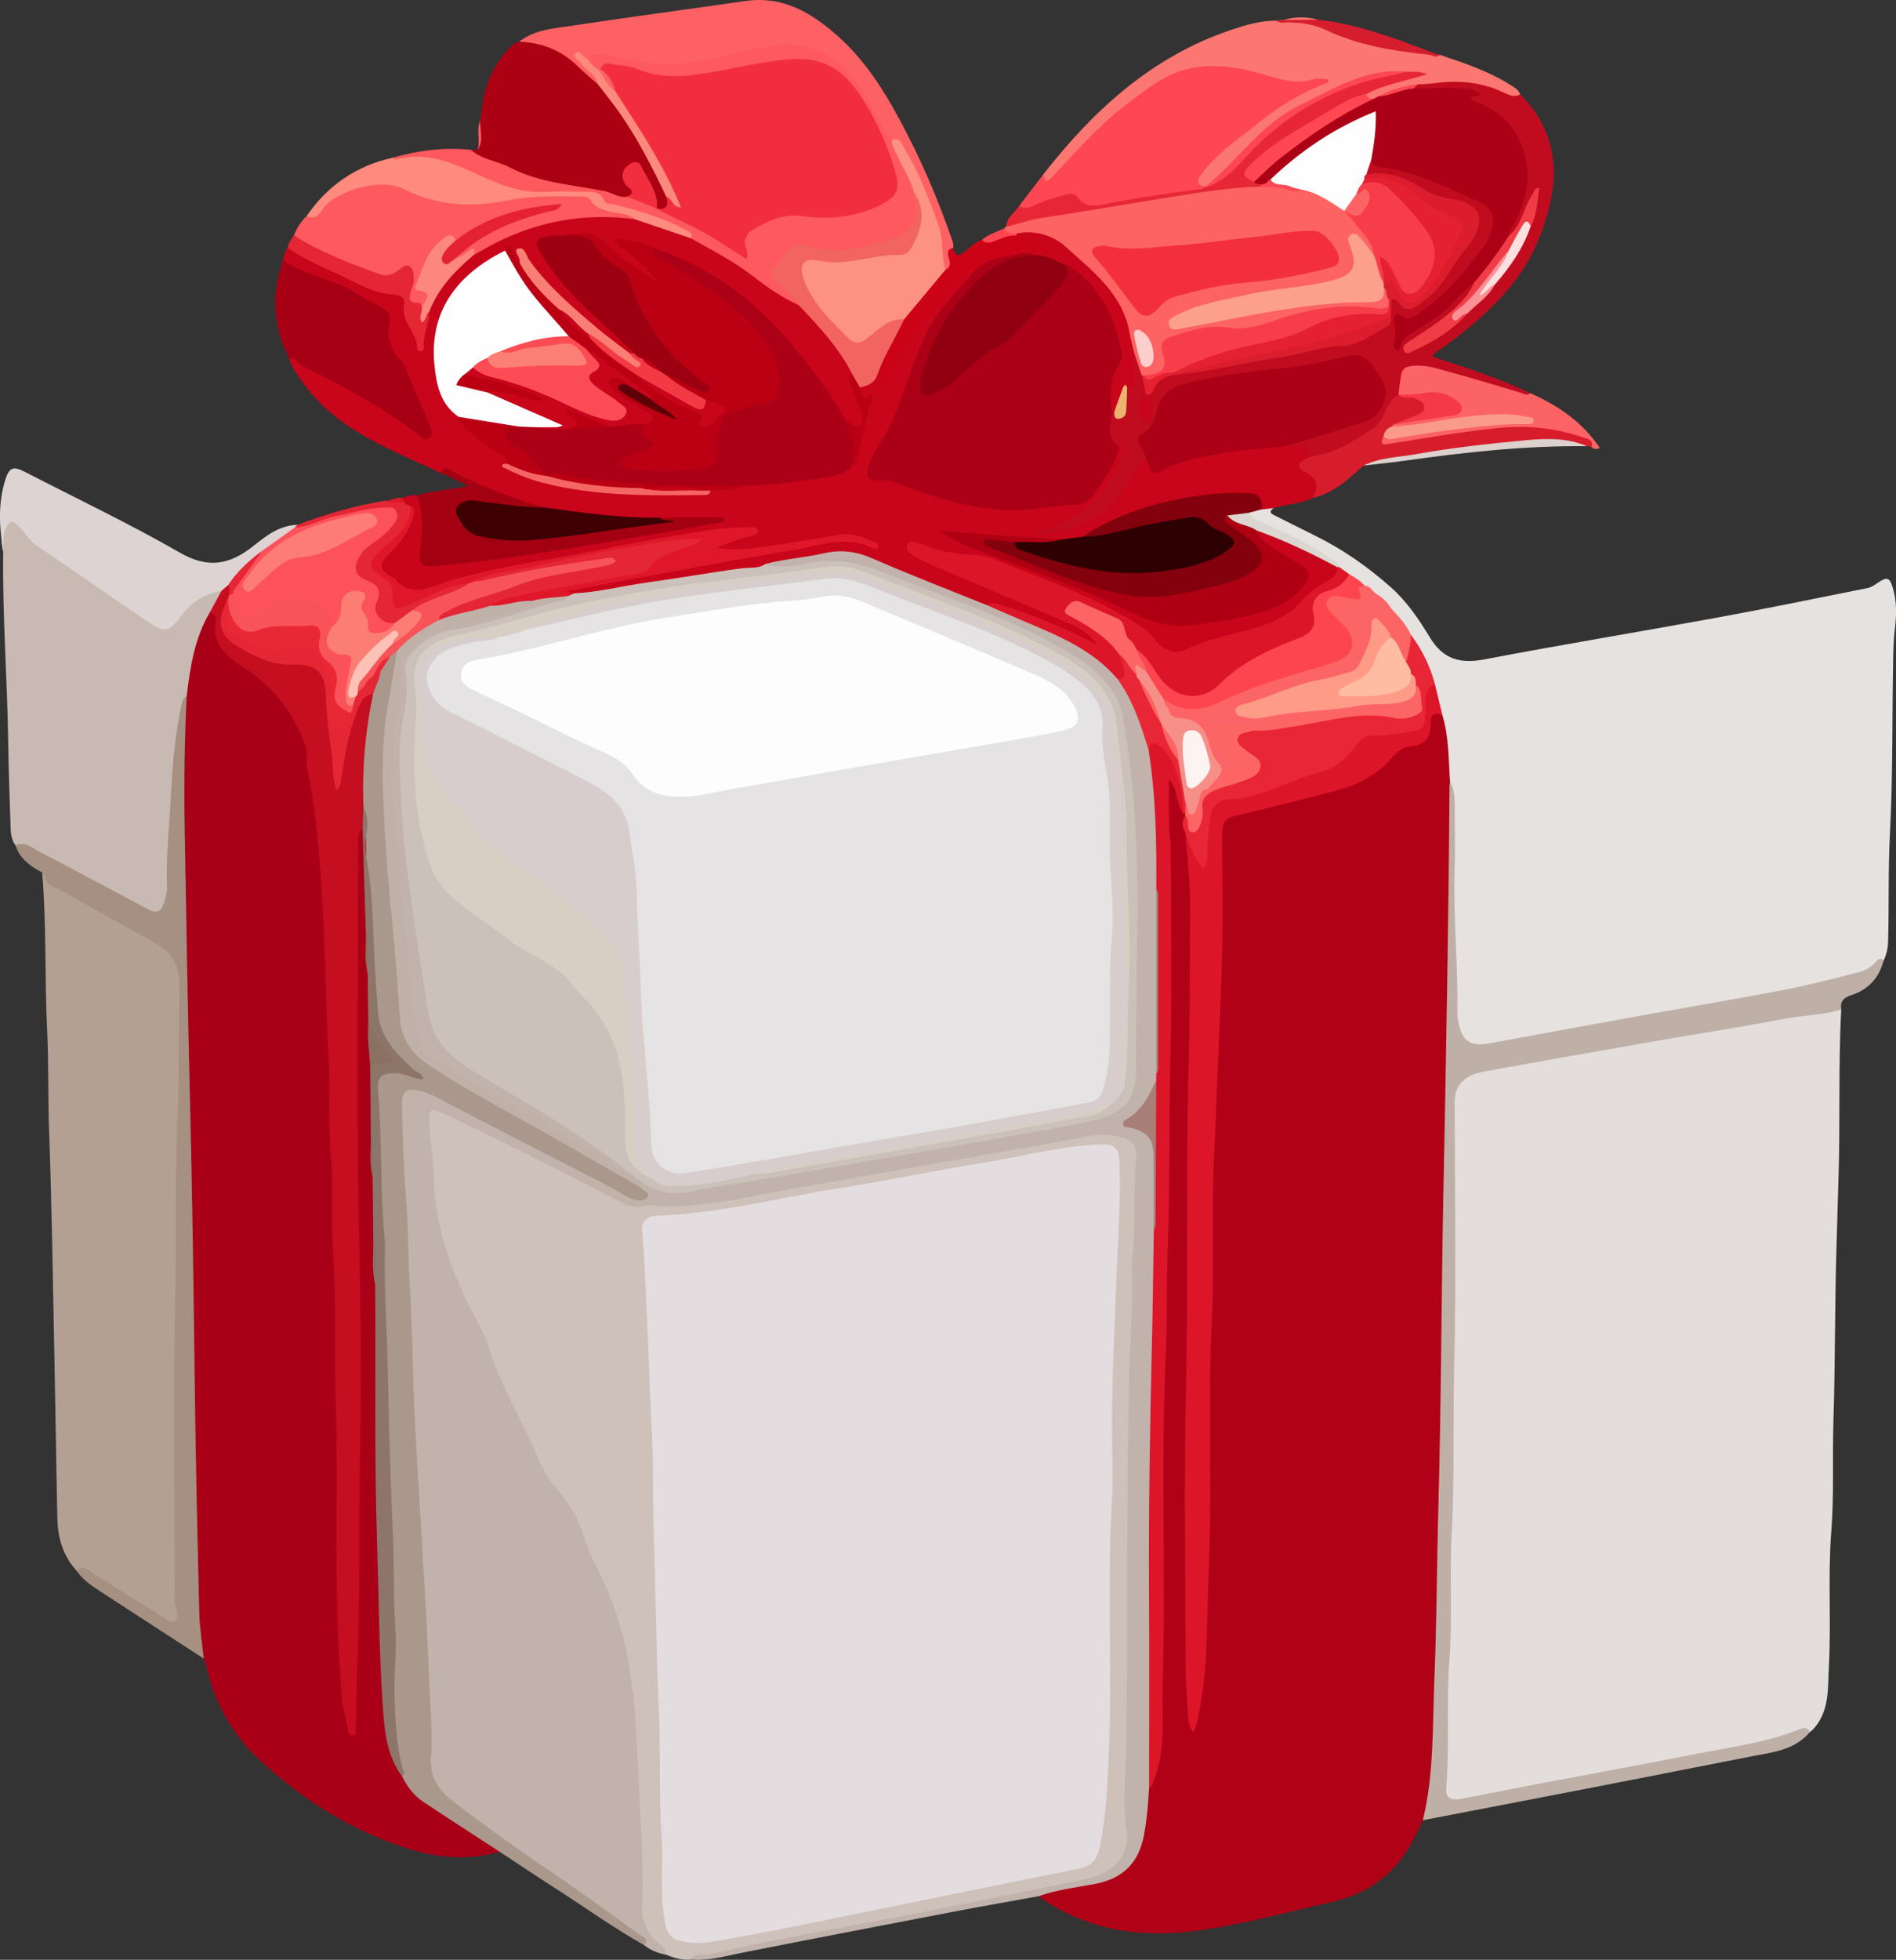 <?xml version="1.0" encoding="UTF-8"?>
<svg id="Layer_1" data-name="Layer 1" xmlns="http://www.w3.org/2000/svg" viewBox="0 0 1024.27 1058.17">
  <rect x="0" y="0" width="1024.27" height="1058.17" fill="#333333" stroke="none"/>
  <path d="M768.64,982.82c-4.54,9.76-9.22,19.34-17.06,27.13-9.41,9.34-20.68,14.45-33.44,17.32-24.65,5.55-49.03,12.5-74.16,15.5-29.75,3.55-57.92-1.02-82.9-18.92.09-3.22,2.79-2.85,4.74-3.33,8.29-2.01,16.71-3.42,25.06-5.17,15.91-3.34,22.39-9.96,25.6-25.9,1.69-8.36,1.3-17.01,3.67-25.28,2.81-7.47,4.58-15.19,4.87-23.14,1.02-28.37,1.67-56.74,1.46-85.14-.25-33.24-.68-66.5.08-99.73,1.2-52.35,1.69-104.71,2.91-157.05,1.09-46.89.31-93.75.79-140.62.09-8.99-1.68-17.96-1.21-27.01.07-1.32-.09-2.66.1-3.96.37-2.48-.34-6.18,3.03-6.41,2.87-.19,3.91,3.05,4.67,5.66.93,3.16,1.45,6.44,2.76,9.48.29.73.65,1.44,1.07,2.1.34.7.51,1.44.55,2.22-.81,3.74.21,7.33.91,10.96,4.32,34.88,3.92,69.95,2.71,104.89-1.86,53.75.06,107.49-1.41,161.21-1.68,61.65-.73,123.3-.89,184.96-.02,8.35,1.69,16.64,1.87,25.1,1.72-4.84,2.22-9.92,2.82-14.94,1.81-15.31,2.47-30.69,3.15-46.09,2.08-47.34-.05-94.73,1.52-142.04.94-28.2-.18-56.4,1.17-84.54,1.38-28.79,1.76-57.62,3.62-86.4,2.02-31.21,1.67-62.51,1.49-93.78-.02-2.86-.06-5.73.05-8.59.34-8.49,2.17-10.66,10.29-12.98,16.32-4.66,32.98-7.94,49.34-12.46,12.12-3.35,23.18-8.27,32.06-17.48,3.23-3.35,6.97-6.35,11.6-7.33,6.01-1.28,8.98-4.39,9.61-10.68.57-5.76,2.87-6.72,8.54-4.92,2.12,1.9,2.71,4.5,3.04,7.12,1.25,10.03,2.9,20.03,2.45,30.2-.16,9.7.22,19.4-.11,29.08-1.38,39.83,0,79.71-1.25,119.51-1.65,52.83-1.86,105.67-2.76,158.5-.41,24.21-.04,48.46-1.12,72.64-1.53,34.32-.96,68.69-2.71,102.98-1.09,21.3-.67,42.73-3.85,63.91-.72,4.77-.97,9.72-4.75,13.42Z" style="fill: #b00117; stroke-width: 0px;"/>
  <path d="M994.69,545.04c-1.66,30.99-.43,62.04-1.54,93.02-.39,10.96-.59,21.94-.95,32.91-1.04,32.1-.7,64.25-1.73,96.33-.64,19.79.41,39.63-1.14,59.33-1.92,24.42,0,48.85-1.32,73.22-.62,11.39.48,23.55-7.92,33.23-.7.81-1.58,1.47-2.37,2.2-9.49.99-18.13,5.25-27.41,7.15-32.37,6.62-64.92,12.25-97.37,18.45-16.23,3.1-32.31,6.9-48.56,9.88-3.25.59-6.49,1.22-9.73,1.87-10.59,2.12-17.22.02-14.8-13.08.16-.86.05.22.03-.66-.89-32.37,1.28-64.7,1.55-97.06.29-34.55.25-69.14,1.43-103.66,1.79-52.41.34-104.8,1-157.2.21-16.83,3.84-21.71,20.71-24.91,37.22-7.06,74.63-13.04,111.93-19.65,22.76-4.04,45.46-8.51,68.42-11.4,3.25-.41,6.52-1.28,9.77.04Z" style="fill: #e3dddc; stroke-width: 0px;"/>
  <path d="M783.35,422.21c-.84-11.99-.58-24.11-4.04-35.81-4.1-4.61-4.28-10.59-5.68-16.15-2.05-9.73-7.17-18.04-12.18-26.41-3.16-5.16-7.05-9.77-10.93-14.38-2.07-3.12-4.68-5.73-7.75-7.88-2.11-1.45-3.98-3.24-6.23-4.51-2.92-1.93-5.59-4.18-8.55-6.06-2.18-1.19-4.26-2.51-5.79-4.52-11.32-10.11-25.33-15.44-38.69-21.96-3.65-1.78-8.87-2.21-8.74-8.17,1.87-1.62,4.23-2.07,6.51-2.71,2.31-.21,4.75-1.74,6.83.62-3.29,2.28-1.21,3.2.99,4.29,7.28,3.59,14.51,7.29,21.79,10.89,14.85,7.35,28.32,16.81,40.64,27.78,8.56,7.62,15.05,17.23,20.93,26.94,7.15,11.81,16.36,14.35,29.47,11.85,41.85-7.99,83.91-14.89,125.82-22.57,27.1-4.96,54.09-10.52,81.1-15.92,1.85-.37,3.64-1.52,5.23-2.63,5.42-3.76,6.77-3.26,8.57,2.84,2.17,7.37,1.84,14.96.97,22.26-.82,6.82-.85,13.57-.96,20.36-.5,29.9-.09,59.85-1.67,89.7-1.02,19.37-.44,38.68-.98,58.01-.1,3.76-.81,7.32-2.5,10.69-6.33,5.87-14.08,8.5-22.33,10.57-39.16,9.81-79.08,15.59-118.73,22.79-22.54,4.1-45.08,8.2-67.62,12.27-3.04.55-6.06,1.1-9.17,1.13-6.06.06-9.97-2.94-12.16-8.39-1.32-3.29-2.23-6.76-2.1-10.3.66-19.17-2.17-38.28-1.32-57.42.81-18.28.23-36.54.52-54.81.07-4.17-.19-8.32-1.23-12.38Z" style="fill: #e5e2e0; stroke-width: 0px;"/>
  <path d="M269.92,999.83c-16.88,4.85-33.72,3.4-50.04-1.84-29.98-9.63-56.14-26.05-79.24-47.34-14.82-13.66-24.42-30.43-29.02-50.07-.4-1.7-1.01-3.35-1.52-5.03-4.2-7.88-4.54-16.62-4.52-25.11.09-34.8-1.15-69.58-1.88-104.35-.61-29.07.38-58.17-1.18-87.17-1.26-23.58.16-47.16-1.28-70.65-1.54-25.33-.26-50.65-1.23-75.95-1.62-42.02-2.53-84.05-2.62-126.1-.02-9.72,2.4-19.22,1.7-28.93.89-13.32,3.31-26.33,8.3-38.77,1.34-3.35,2.21-7.23,6.53-8.33,3.3.51,4.3,2.73,4.11,5.7-.5,7.44,2.81,13.1,8.16,17.87,2.31,2.06,4.7,4.03,7.35,5.6,10.09,5.97,16.96,14.67,23.82,24.15,7.13,9.85,9.44,20.02,11.19,31.58,5.38,35.58,7.72,71.28,8.78,107.21.88,29.7,1.77,59.4,2.62,89.1,1.22,42.48,1.46,84.98,2.76,127.44,1.21,39.88-.31,79.75,1.2,119.57.91,23.92.09,48.06,5.47,72.04,1.36-2.09.63-4.15.72-6.06,1.87-40.28.19-80.63,1.65-120.88,1.55-42.52,1.74-85.05.69-127.51-1.77-71.16-.21-142.3-.98-213.44-.03-3.08-.26-6.2.31-9.24.5-2.68.59-5.95,4.63-6.02,1.48,1.56,1.5,3.55,1.59,5.51.75,16.95,1.99,33.88,1.43,50.86.23,7.29-.95,14.65.89,21.88,1.02,9.05.42,18.13.54,27.2-.85,7.78,1,15.41,1.21,23.14.16,12.1.18,24.2.15,36.29-.1,7.74-1.02,15.5.77,23.18,1.11,10.81.38,21.64.53,32.47,0,8.56-1.07,17.15.79,25.66.68,3.49.56,7.02.56,10.54.01,19.39.32,38.79-.06,58.17-.72,36.14.89,72.24,1.71,108.33.46,20.19.64,40.5,3.39,60.63,1.21,8.85,3.27,17.27,7.56,25.1,4,7.75,9.39,13.9,17.27,18.36,11.07,6.26,21.12,14.25,32.03,20.84,1.54.93,3.75,1.74,3.18,4.37Z" style="fill: #aa0017; stroke-width: 0px;"/>
  <path d="M620.76,965.5c-.51,8.53-1.17,17.03-2.77,25.46-2.83,14.94-11.43,23.38-26.4,26.24-10.22,1.96-20.64,3.09-30.52,6.64-15.05,2.73-30.13,5.34-45.15,8.22-38.43,7.36-76.86,14.75-115.24,22.35-9.03,1.79-17.9,4.41-27.25,3.61.25-4.56,4.02-3.9,6.82-4.49,67.92-14.2,136.25-26.39,204.15-40.71,3.03-.64,6-1.42,8.83-2.71,11-5.04,14.47-11.76,13.09-23.81-1.53-13.38-1.35-26.82-.03-40.22.32-3.3.51-6.59.51-9.89,0-19.83.27-39.67-.05-59.5-.82-49.79,1.39-99.55,1.66-149.33.15-27.7,2.07-55.42,2.48-83.15.08-5.71,1.53-11.34,1.18-17.12-.45-7.38-2.72-10.15-10.01-11.81-8.94-2.03-17.56.71-26.13,2.23-53.68,9.53-107.41,18.78-160.99,28.88-23.23,4.38-46.47,7.08-70.07,7.12-4.87,0-9.05-1.89-13.08-4.12-24.52-13.52-49.95-25.24-74.83-38.04-5.5-2.83-11.18-5.22-16.84-7.67-5.52-2.39-6.88-1.67-6.3,4.46,2.8,29.71,3.13,59.73,17.16,87.51,8.99,17.79,15.96,36.7,24.31,54.79,9.7,21.03,18.01,43.14,33.6,61.15,5.39,6.22,7.43,14.48,10.19,22.12,5.47,15.1,13.63,29.02,18,44.67,4.49,16.09,6.48,32.42,7.61,48.86,2.34,34.25,4.44,68.52,4.2,102.89-.05,6.76,2.87,12.26,7.51,17.09,2.11,2.2,5.57,4.14,3.71,8.26-4.37-.83-8.46-2.3-11.98-5.13-1.04-2.63-3.39-3.92-5.5-5.51-24.82-18.71-50.84-35.71-76.25-53.57-9.55-6.71-18.61-14.09-27.56-21.61-4.9-4.11-7.68-9.09-7.43-15.47.78-20.06-1.01-40.06-1.63-60.07-.59-19.1-1.7-38.23-3.38-57.3-.77-8.77-1.01-17.59-1.35-26.36-.88-22.65-2.23-45.28-3.2-67.92-1.36-31.64-3.12-63.28-4.64-94.91-.81-16.91-2.36-33.83-1.71-50.81.33-8.72,3.84-11.45,12.28-9.47,3.23.76,6.35,1.95,9.26,3.5,33.05,17.62,66.9,33.68,99.65,51.88,2.32,1.29,4.64,2.65,7.33,2.85,2.57.19,2.35-1.25,1.4-2.91-9.95-9.52-21.84-16.3-33.35-23.5-21.85-13.66-44.04-26.88-67.05-38.39-17.44-8.73-23.35-22.6-24.19-40.46-.91-19.36-4.27-38.48-5.84-57.77-1.79-21.91-5.02-43.74-4.65-65.77.19-11.18.59-22.43,3.16-33.43,1.11-4.77.97-9.68.62-14.48-.98-13.33,6.37-21.41,16.88-27.53,5.39-3.14,11.52-4.17,17.51-5.67,13.21-3.32,26.45-6.66,38.88-12.49,6.45-1.96,12.93-3.68,19.74-1.88.74,3.75-2.16,4.36-4.6,4.98-19.17,4.86-37.62,12.38-57.24,15.63-7.11,1.17-13.41,4.07-18.53,9.34-4.26,4.37-6.4,9.3-5.32,15.55.79,4.58.64,9.24-.36,13.8-5.16,23.59-3.44,47.25-1.16,70.98,2.89,30.06,8.21,59.75,12.47,89.6,2.23,15.64,9.66,26.98,23.11,34.91,25.99,15.32,52.23,30.27,76.41,48.45,2.64,1.98,5.56,3.66,7.93,5.93,11.51,11.02,24.89,13.27,40.26,10.46,67.01-12.23,134.14-23.8,201.2-35.72,7.93-1.41,16.06-2.82,22.57-8.51,3.82-3.34,6.36-7.09,6.99-12.25.75-6.13,1.39-12.22,1.37-18.42-.09-28.64-.31-57.28.03-85.91.37-30.69-2.1-61.13-6.99-91.36-2.33-14.42-11.8-24.25-23.81-31.76-22.7-14.18-47.23-24.5-72.25-33.72-13.42-4.95-27.05-9.46-40.03-15.4-9.9-4.53-19.61-3.53-29.58-2.18-6.11.82-12.28.64-18.38,1.66-2.82.47-5.7-.36-8-2.39-.81-3.71,2.3-3.15,4.12-3.48,12.56-2.3,25.19-4.22,37.83-6.11,4.71-.7,8.64,1.27,12.67,2.94,21.77,9.03,43.67,17.77,65.4,26.89,14.96,6.75,30.6,11.99,45.08,19.79,10.05,5.41,19.83,11.3,26.5,21.03,9.43,11.98,14.11,26.01,17.53,40.6,5,24.51,4.5,49.33,4.24,74.14-.24,32.49-.01,64.98-.09,97.46.1,1.6-.07,3.18-.46,4.73-2.67,9.08-7.5,16.77-15.08,22.04.52,2.41,2.05,2.48,3.21,2.9,7.66,2.75,10.87,8.35,10.92,16.27.09,13.87-.32,27.74.27,41.63.94,35.92-.63,71.82-1.6,107.68-1.58,58.16-.21,116.3-.96,174.45-.08,5.93.04,11.89-2,17.59Z" style="fill: #c1b3ac; stroke-width: 0px;"/>
  <path d="M360.1,1055.48c-.15-3.31-2.88-4.87-4.9-6.73-5.88-5.41-8.67-12.01-8.29-19.94.95-20.03-.57-40.03-1.58-59.98-1.38-27.05-1.67-54.34-7.76-80.92-3.48-15.18-8.87-29.8-16.21-43.65-2.35-4.44-4.13-9.24-5.67-14.03-3.2-9.99-8.19-18.91-15.16-26.7-6.73-7.52-9.94-16.92-14.11-25.84-7.68-16.42-16.72-32.09-22.13-49.7-2.78-9.08-8.47-17.64-12.66-26.55-10.02-21.27-16.93-43.07-17.36-66.88-.17-9.55-1.98-19.13-2.47-28.75-.35-6.9.97-7.86,7.35-4.79,14.67,7.07,29.38,14.05,43.94,21.35,16.92,8.48,33.7,17.24,50.53,25.89,4.71,2.42,9.36,4.84,14.97,2.77,1.36-.5,3.07-.2,4.6-.09,22.18,1.7,43.59-3.32,65.15-7.25,31.19-5.69,62.43-11.08,93.65-16.6,26.05-4.61,52.13-9.1,78.14-13.91,5.87-1.09,11.39-.42,16.84,1.32,4.4,1.4,7.36,4.82,6.9,9.42-1.89,18.81-.02,37.76-2.34,56.54-.11.87-.19,1.76-.15,2.63.96,21.13-1.05,42.19-1.48,63.29-1.33,64.95-.9,129.9-1.42,194.84-.08,9.81-1.1,19.71-1.05,29.58.03,5.69.06,11.32,1.05,17.05,2.27,13.17-6.56,23.58-21.55,26.62-30.22,6.12-60.39,12.49-90.67,18.34-37.79,7.31-75.75,13.7-113.24,22.48-3.21.75-7.33-1.41-9.57,2.74-4.7.48-9.08-.72-13.34-2.54Z" style="fill: #cec1ba; stroke-width: 0px;"/>
  <path d="M41.35,848.08c-7.39-8.01-10.14-17.81-10.37-28.36-.65-29.5-1.01-59.01-1.62-88.51-.83-40.5-1.37-81.02-2.87-121.5-.66-17.84-.13-35.68-1.02-53.48-1.41-28.36-.29-56.79-2.68-85.12,18.92,14.78,41.35,23.55,61.63,36.03,9.65,5.94,14.45,14.15,14.57,25.6.48,47.54-.93,95.06-1.76,142.57-1.07,61.59-.44,123.17-.94,184.75-.03,3.76,1.04,7.43.94,11.17-.13,4.8-2.29,6.37-6.85,4.99-3.61-1.09-6.76-3.17-9.91-5.21-9.62-6.2-19.25-12.38-28.98-18.41-3.17-1.96-6.28-4.11-10.14-4.53Z" style="fill: #b3a093; stroke-width: 0px;"/>
  <path d="M533.37,326.83c-20.68-8.37-41.54-16.35-61.98-25.28-8.85-3.87-17.16-4.96-26.55-2.77-10.35,2.41-21.09,2.94-31.4,5.76-1.16,3.65-4.51,3.09-7.14,3.44-25.95,3.41-51.76,7.72-77.62,11.66-6.06.92-11.93,3.28-18.22,2.49-1.68-.41-3.42-.72-4.61-2.31,1.44-3.11,4.41-3.3,7.16-3.79,33.37-6.01,66.67-12.39,100.05-18.35,12.99-2.32,26.03-4.42,39.05-6.58,5.51-.91,10.95-.28,16.73,2.3-9.16-5.3-17.99-2.12-26.66-.95-14.82,2.01-29.5,5.17-44.49,5.86-3.31.15-8.7,1.38-9.33-2.32-.76-4.47,5.08-4.29,8.25-5.79,2.48-1.17,5.36-1.42,7.68-3.25-12.1.23-24.07,1.44-35.92,3.48-35.33,6.07-70.47,13.15-105.69,19.8-11.06,2.09-21.5,6.45-32.4,9.14-7.47,1.84-20.63-4.03-24.32-10.76-2.41-4.41-.08-7.67,2.79-10.57,5-5.04,9.76-10.18,11.85-17.21.56-1.87,1.73-3.68.18-5.58-.97-.87-2.01-1.67-2.83-2.7-.71-1.12-1.31-2.27-.68-3.64,2.56-.89,5.07-2.13,7.91-1.36,3.3,2.17,4.6,5.58,4.3,9.15-.56,6.61.66,13.18-.22,19.79-.81,6.06.46,7.68,6.81,7.31,12.53-.73,24.94-2.74,37.38-4.44,37.05-5.07,73.85-11.73,110.06-18.12-8.81.26-18.25-.12-27.69.05-20.34.5-40.42-1.84-60.38-5.46-16.85-4.19-32.99-10.25-48.44-18.22-2.54-1.31-5.16-3.65-8.54-2.08-26.64-12.55-54.98-22.47-73.69-47.36-3.42-4.55-6.82-9.12-8.67-14.61,1.67-1.62,3.25-.68,4.77.22,21.36,12.59,44.4,22.34,63.86,38.11,1.48,1.2,3.39,3.21,5.17,2.03,2.3-1.53.8-4.19-.17-5.93-6.7-12.04-9.02-26.17-18.3-37.07-3.55-4.17-3.99-10.19-3.11-15.78.61-3.84-.73-6.36-4.03-8.13-13.34-7.13-26.02-15.66-41.25-18.65-4.54-.89-7.7-4.05-10.21-7.83.5-2.34.92-4.72,2.58-6.61,2.16-1.54,3.67.17,5.32,1.08,12.47,6.87,25.25,13.12,38.38,18.64,4.45,1.87,8.93,3.55,13.85,3.92,3.64.27,7.04,2.4,6.73,5.96-.75,8.6,5.93,14.42,7.14,22.26.56-5.97,2.91-11.43,3.45-17.26,5.08-13.53,13.89-24.09,25.75-32.21,26.35-17.21,55.1-23.8,86.31-19.58,10.6,2.59,20.88,6.13,30.85,10.57,14.8,7.2,28.68,15.82,41.72,25.93,5.11,3.96,10.97,7.12,16.74,10.24,11.35,9.3,19.86,20.98,27.63,33.26,1.17,1.85,2.18,3.84,1.9,6.18-1,2.99.5,5.54,1.47,8.19,1.13,3.08,2.42,6.09,3.59,9.16,1.46,3.82,1.3,7.82-1.74,10.32-3.33,2.73-5.92-.82-8.5-2.66-6.21-9.04-11.94-18.38-18.48-27.25-22.13-29.98-49.33-53.07-84.95-65.36-4.83-2.8-10.21-3.33-16.82-4.54,5.8,5.77,11.68,9.31,16.16,14.4,1.16,1.32,2.55,2.44,3.56,3.89,1,1.44,2.23,3.08.52,4.69-1.38,1.31-2.87.33-4.2-.48-.38-.23-.75-.48-1.05-.79-8.16-8.39-19.05-13.45-26.97-22.13-2.51-2.75-5.84-2.75-9.17-2.68-3.73.08-7.49-.38-11.15.72-13.28,1.83-14.02,3.45-5.54,14.51,11.98,15.61,26.36,28.92,41.06,41.9,1.9,1.68,4.69,2.8,4.18,6.14-.74.69-1.63.92-2.62.89-11.27-5.7-20.5-14.25-29.62-22.63-10.55-9.69-21.59-19.15-29-32.18-.39,1.86.41,3.47-.73,4.78-3.02.94-3.55-1.76-4.74-3.35-.91-1.22-1.42-2.91-3.38-1.35-8.69,5.21-17.38,10.14-24.05,18.24-13.98,16.98-17.1,41.36-7.14,60.8,1.55,3.02,3.95,5.26,6.11,7.73,5.12,8.15,12.88,13.39,20.6,18.67,2.99,2.04,6.81,3.45,6.52,8.14,2.44,4.04,7.02,4.22,10.74,5.68,12.37,4.85,25.49,6.39,38.58,7.84,17.06,1.9,34.21,1.52,51.34,1.51,2.87,0,5.73.04,8.2-1.8,6.12-1.42,12.43-1.67,18.57-3.03,13.49-1.56,27.09-2.14,40.46-4.71,4.94-.95,9.95-1.76,14.47-4.13,4.02-2.69,4.8-7.16,5.68-11.31,1.13-5.31,2.42-10.52,4-15.72,1.06-3.48,4.59-7.92-2.16-10.22-1.3-.44-1.51-3-1.14-4.81,2.93-3.2,6.32-5.72,10.51-7.07,1.77,2.81.96,5.89.92,8.34,7.38-17.71,17.2-34.47,30.71-48.89,4.77-5.1,9.02-10.75,14.83-14.81,1.87-1.31,3.53-3.66,6.25-1.51-1.35,6.54-7.2,9.75-11,14.39-9.18,11.2-16.37,23.3-21.03,37.04-5.58,16.44-11.1,32.93-21.05,47.46-1.48,2.17-2.38,4.72-2.89,7.33-.55,2.83.35,5.13,3.46,5.12,10.73-.04,19.74,5.74,29.54,8.72,21.81,6.62,43.48,7.9,66.33,6.03,16.71-1.37,23.22-10.68,29.55-22.79,1.43-2.74,1.85-5.88,3.37-8.58,1.16-1.38,1.52-4.41,4-3.36,1.96.84,1.55,3.4,1.25,5.38-.23,1.52-.7,3-1.31,4.41-8.99,20.67-22.09,36.67-46.85,40.41,2.64.4,4.02-1.08,5.78-.98,1.78.1,3.23-1.33,4.96-1.63,18.54-3.18,31.21-13.93,39.87-30.26,1.76-3.33,3.45-7.94,8.99-6.9,2.83,5.12,6.2,4.96,11.38,2.66,14.87-6.61,31-8.07,46.97-9.78,5.02-.54,9.99-1.76,15.09-1.51,5.96.52,12.73-1.28,16.45,5.68.63,3.99-6.34,3.63-4.74,7.36,1.15,2.68,5.39,2.5,7.71,4.61,2.5,2.26,3.03,4.62,1.01,7.49-1.28,1.82-2.82,3.31-4.65,4.56-6.67,3.24-14.17,3.3-21.13,5.44-2.21.26-4.42.52-6.63.78-1.89-5.29-5.69-7.11-11.21-7.2-19.85-.35-38.72,5.22-57.87,9.09-3.25.66-5.92,2.88-8.61,4.8-5.79,4.14-12.37,6.67-18.85,9.42-3.73,1.48-7.61,2.05-11.6,1.92-20.65-2.1-41.56-1.32-62.04-5.75,24.39,11.58,50.09,19.55,74.79,30.03,5.88,2.49,11.96,4.58,17.5,7.78,16.51,9.52,33.94,12.72,52.78,9.12,10.41-1.99,20.77-4.04,30.68-7.83,6.71-2.57,12.58-6.26,16.26-12.81,2.03-3.62,1.63-6.13-2.31-7.96-6.01-2.79-11.77-6.1-16.87-10.33-2.77-2.29-6.38-4.3-5.83-8.88,1.71-1.93,3.75-.97,5.4-.22,13.27,6.01,27.25,10.64,39.07,19.55,1.8,4.33-.99,6.79-4,8.68-6.97,4.37-13,9.77-18.83,15.5-5.48,5.39-12.52,8.11-19.73,10.29-13.27,4.02-26.99,6.56-39.75,12.27-5.79,2.59-11.27.9-15.02-3.59-9.41-11.29-22.51-16.87-35.04-23.07-18.76-9.29-38.39-16.67-58.27-23.28-1.05-.35-2.09-.91-3.16-.92-11.58-.08-22.66-2.65-33.48-6.59-.8-.29-1.73-.19-2.8,1.08,1.81,3.37,5.36,4.62,8.63,6.07,25.19,11.14,50.75,21.4,75.96,32.49,4.67,2.05,9.02,4.62,13.21,7.45,1.81,1.22,3.93,3.07,2.44,5.39-1.34,2.07-3.71.59-5.37-.25-14.38-7.3-29.42-12.99-44.63-18.24-3.08-1.06-6.09-2.62-9.53-2.2Z" style="fill: #c8051a; stroke-width: 0px;"/>
  <path d="M113.16,330.98c-8.12,13.87-10.43,29.32-12.31,44.9-2.09,8.74-3.69,17.61-4.43,26.51-2.05,24.71-4.18,49.43-4.23,74.26,0,3.78-.59,7.46-1.91,10.99-2.18,5.84-5.88,7.54-11.37,4.58-18.57-10-37.38-19.56-56.07-29.34-4.7-2.46-9.46-4.61-14.43-6.36-2.02-2.74-2.57-5.98-2.68-9.22-.51-15.36-1.06-30.71-1.28-46.07-.49-34.45-3.2-68.85-2.72-103.33-1.16-4.34-1.03-8.72.35-12.93,1.63-4.95,4.77-6.04,8.28-2.4,20.25,20.98,46.24,34.13,69.41,51.1,8.69,6.36,10.76,5.9,17.25-2.6,4.31-5.64,9.84-9.33,16.22-12.03,2.04-.87,4.09-1.76,6.28-.39,1.41,5.93-3.13,8.78-6.36,12.32Z" style="fill: #c8b9b2; stroke-width: 0px;"/>
  <path d="M346.89,641.67c.74,1.74,4.39,1.88,3.18,4.32-1.15,2.32-3.82,2.49-6.41,1.94-5.1-1.07-9.03-4.45-13.51-6.74-28.77-14.74-57.5-29.57-86.22-44.42-6.01-3.11-11.66-6.85-18.55-8.09-5.72-1.03-8.18.64-8.15,6.68.11,19.53,1.09,39,2.6,58.47.78,10.05.62,20.16,1.07,30.23.66,14.67,1.58,29.36,1.9,44.07.6,27.81,2.11,55.62,3.92,83.39.98,15.08,1.6,30.18,2.62,45.25,1.33,19.7,1.97,39.41,2.88,59.11.49,10.74,1.53,21.57.67,32.19-.9,11.13,3.71,18.23,11.88,24.51,16,12.29,32.3,24.11,49.04,35.39,17.45,11.75,34.47,24.14,51.51,36.48,1.53,1.11,5.66,2.19,2.8,5.89-16.84-9.45-32.48-20.78-48.73-31.16-9.9-6.33-19.65-12.9-29.47-19.36-13.71-8.93-27.46-17.77-41.09-26.82-5.18-3.44-8.9-8.31-11.63-13.9-7.87-23.1-5.57-46.85-5.26-70.61.23-17.57-.13-35.22-1.21-52.8-.13-2.19-.71-4.37-.64-6.57.69-20.94-.99-41.83-1.66-62.72-1.1-34.08-1.68-68.19-3.3-102.27-.9-18.88-1.97-37.82-1.74-56.76.06-4.62-.09-9.23-.7-13.84-1.74-13.06,3.46-17.85,16.22-15.19,1.07.22,2.07.75,3.26.74-12.27-10.8-20.15-23.16-20.43-40.57-.36-21.51-1.1-43.15-3.44-64.49-1.41-12.84.99-26.04-3.5-38.54-1.64-20.15.14-40.02,4.91-59.64,1.35-4.3,2.75-8.59,4.46-12.77,1.52-3.34,3.19-6.59,5.74-9.31,1.79-.93,2.4-4.89,5.62-2.23.52,1.26.62,2.57.32,3.89-5.54,24.32-8.24,48.96-7.17,73.86.86,19.96,2.66,39.88,4.46,59.79,1.28,14.22,2.87,28.41,3.43,42.69.33,8.34,1.2,16.68,2.86,24.87,1.67,8.23,7.91,13.02,14.27,17.41,15.41,10.65,31.96,19.41,48.31,28.48,22.1,12.27,44.06,24.76,64.9,39.12Z" style="fill: #ab988c; stroke-width: 0px;"/>
  <path d="M783.35,422.21c2.02,3.51,2.55,7.34,2.55,11.31-.02,12.32.3,24.66-.07,36.97-.77,25.51,1.9,50.93,1.5,76.42-.05,3.21.78,6.55,1.79,9.63,1.94,5.94,6.75,8.34,14.41,6.97,24.94-4.46,49.84-9.17,74.78-13.68,28.58-5.16,57.24-9.97,85.76-15.42,13.74-2.63,27.3-6.26,40.87-9.71,3.15-.8,6.01-2.64,8.3-5.19,1.12-1.24,2.41-2.96,4.26-.76-2.37,9.36-8.31,15.62-17.32,18.55-4.21,1.37-6.19,3.33-5.48,7.72-10.06,3.22-20.66,3.14-30.96,5.11-23.84,4.57-47.85,8.22-71.77,12.39-29.52,5.15-59.01,10.4-88.5,15.71-4.29.77-8.63,1.75-12.2,4.53-4.13,3.23-5.47,7.49-5.45,12.76.14,47.81.9,95.64-.24,143.42-.7,29.48.31,59-1.32,88.4-1.28,23.12.5,46.25-1.26,69.24-1.77,23.07.18,46.15-1.71,69.17-.47,5.7,3.57,6.35,7.88,5.54,14.19-2.67,28.34-5.56,42.52-8.25,28.15-5.35,56.35-10.45,84.46-16.01,18.65-3.69,37.65-6.07,55.51-13.13,2.3-.91,4.67-1.91,6.07,1.35-8.41,9.91-20.5,10.89-32.03,13.16-30.47,6.01-60.94,11.99-91.42,17.91-28.53,5.54-57.08,10.99-85.63,16.48,6.13-25.03,5.15-50.67,6.23-76.09,1.28-30.12,1.28-60.29,2.11-90.43,1.59-57.65,1.62-115.32,2.78-172.97,1.48-73.05,2.78-146.1,3.29-219.16,0-.65.19-1.3.29-1.95Z" style="fill: #bfb0a7; stroke-width: 0px;"/>
  <path d="M8.41,456.53c5.08-2.65,8.75,1.2,12.52,3.16,19.89,10.32,39.62,20.94,59.4,31.48,4.1,2.18,6.85.87,8.14-3.32.9-2.91,1.92-6.01,1.78-8.97-.68-14.31.91-28.54,1.68-42.76,1.02-18.95,2.14-37.99,6.39-56.63.38-1.65,1.09-2.83,2.54-3.6-1.21,24.42-1.49,48.86-1.06,73.3.86,48.44,1.65,96.89,2.84,145.33,1.26,51.53,1.97,103.06,2.6,154.6.49,40.74,1.44,81.47,2.44,122.2.2,8.1,1.58,16.17,2.42,24.25-19.02-12.34-38.04-24.68-57.05-37.04-4.43-2.88-8.66-5.99-11.69-10.44,3.43-3.25,6.06-.4,8.72,1.25,12.85,8,25.62,16.12,38.5,24.08,1.76,1.09,3.93,3.16,5.97,1.6,2.17-1.65,1.31-4.52.56-6.75-.88-2.61-.76-5.21-.76-7.83-.01-51.96-.86-103.94.28-155.88.79-35.91-.22-71.85,1.5-107.71,1.04-21.55.21-43.06.84-64.58.29-9.83-3.5-17.54-12.14-22.45-13.74-7.81-27.57-15.46-41.38-23.14-5.18-2.88-10.24-6.1-15.68-8.37-3.62-1.51-2.71-5.27-4.98-7.19-6.32-3.37-12.04-7.32-14.39-14.59Z" style="fill: #a59081; stroke-width: 0px;"/>
  <path d="M542.59,123.23c.32-.3.64-.6.95-.89,3.96-4.04,9.33-4.69,14.43-5.71,14.19-2.82,28.54-4.67,42.84-6.83,18.38-2.78,36.61-6.5,55.07-8.76,8.26-1.01,16.49-2.38,24.86-2.02,7.22-.75,14.12,1.93,21.26,1.98,9.93.81,17.57,6.36,25.12,12.14,5.45,5.09,10.29,10.72,14.1,17.13,1.4,2.36,4.05,5.12.37,7.92-4.42-1.35-4.82-7.39-9.58-8.38-1.6,1.52-.51,2.97-.11,4.36,2.78,9.49-.13,15.25-9.47,18.37-7.14,2.39-14.6,3.32-22.03,4.21-17.31,2.08-34.39,5.35-51.17,10.04-5.18,1.45-10.7,2.58-14.68,7.35,2.69,2.25,5.29.93,7.7.48,22.5-4.28,44.91-9.06,67.74-11.36,8.97-.9,17.91-2.57,26.96-2,5.03.32,8.5-1.28,10.29-6.1,4.42.21,3.25,4.1,4.32,6.53.13,1.56-.08,3.04-.99,4.35-1.85,1.88-4.14,2.37-6.67,2.08-18.02-2.08-35.48.19-52.67,6.02-10.64,3.61-21.59,5.61-33.1,4.22-8.22-.99-16.06,2.13-23.71,4.97-3.26,1.21-4.58,3.52-3.96,7.29,1.53,9.39-1.35,12.52-11.75,13.49-.72-.13-1.38-.39-2.01-.77-3.07-3.55-3.76-8.11-5.19-12.36-3.14-11.9-5.87-23.93-13.93-33.84-3.91-4.81-7.99-9.34-13.23-12.74-1.85-1.2-3.68-2.44-4.95-4.29-6.15-8.96-15.44-11.48-25.48-12.39-1.75-.16-3.51.05-5.28,0-2.76-.48-6.21-.03-6.04-4.46Z" style="fill: #fd6363; stroke-width: 0px;"/>
  <path d="M550.41,111.36c4.41-5.74,8.82-11.47,13.23-17.21,3.64.75,5.72-1.68,7.71-3.99,11.38-13.19,23.59-25.51,37.5-36.08,4.74-3.6,9.6-6.99,14.47-10.4,16.83-11.74,35.21-10.72,53.96-6.74,4.52.96,8.94,2.38,13.34,3.77,5.17,1.63,10.33,2.02,15.63.93,3.04-.62,6.11-.86,9.19-.37,1.29.2,2.81.49,3.07,2,.24,1.42-.89,2.4-1.98,3.19-1.07.79-2.31,1.27-3.52,1.79-21.84,9.3-39.52,24.54-56.89,40.15-3.78,3.4-8.05,7.27-5,13.51-12.92,3.21-26.21,4.24-39.25,6.78-4.92.96-9.9,1.59-14.82,2.54-5.63,1.09-11.16,2.09-15.91-2.8-1.98-2.03-4.9-1.38-7.54-.83-5.19,1.08-9.98,3.31-14.92,5.1-2.98,1.07-5.97,1.91-8.26-1.34Z" style="fill: #fe4752; stroke-width: 0px;"/>
  <path d="M612.74,190.66c1.34,3.96,2.69,7.92,4.03,11.89,2.82,2.87,3.42,6.36,2.84,10.18-1.96,4-3.57,8.03-.87,13,3.17-4.42.31-8.63.61-12.64,3.45-5.37,6.43-11.27,13.91-11.97,17.48-1.9,34.48-6.53,51.88-8.86,14.38-1.93,28.25-6.54,42.79-7.79,7.64-.66,13.57-5.96,20.02-9.67,1.43-.82,1.61-2.54,1.69-4.11-.15-2.84,1.65-5.38,1.27-8.25,2.38-3.22,4.57-1.53,6.38.49,2.49,2.78,5.03,2.18,7.65.53,2.42-1.52,4.83-3.06,6.81-5.18,9.2-9.86,16.42-21.21,23.43-32.6,4.69-7.62,2.62-12.83-6.16-14.87-10.89-2.54-20.64-7.23-30.4-12.3-4.65-2.41-9.71-4.11-15.24-2.97-1.94.4-3.98.32-5.54-1.32-.84-3.23-.48-6.11,2.44-8.22,4.38,3.12,9.85,1.84,14.51,3.52,14.06,5.08,28.29,9.84,41.79,16.28,12.95,6.17,15.37,15.07,7.32,26.83-9.48,13.84-20.49,26.41-34.22,36.35-2.15,1.56-4.51,4.01-6.88,3.62-7.91-1.29-8.25,2.98-7.39,8.74.16,1.05-.41,2.15-.46,3.29,1.28.35,1.12-1.01,1.72-1.45,13.23-9.73,26.39-19.53,38.24-30.97.28-.27.84-.16,1.28-.12,2.36,2.65,0,4.43-1.3,6.25-7.37,10.41-17.37,17.82-28.04,24.46-2.12,1.32-4.69,2.15-5.37,5.28,11.06-4.55,21.22-10.49,29.61-19.22,5.06-5.24,11.32-9.33,15.21-15.71,7.76-9.73,14.81-19.9,19.47-31.54,2.22-4.86,2.57-10.17,3.71-15.48-3.78,5.18-5.38,11.27-8.53,16.54-1.37,2.29-2.31,6.05-6.55,4.06-.79-3.21,1.49-5.34,2.69-7.87,5.4-11.41,7.97-23.11,4.56-35.75-3.03-11.21-10.19-18.71-20-24.15-1.15-.64-2.44-1.01-3.61-1.63-1.88-.99-4.64-1.4-4.62-4.1.02-2.91,3.25-2.12,4.76-3.07-10.1.02-20.24-2-30.44-.58-1.51.21-3.06-.28-4.3-1.36-.66-2.52,1.35-3.08,2.91-3.97,16.69-3.21,33.03-2.86,48.67,4.76,1.96.96,4.11,1.46,6.25,1.94,23.54,23.69,21.01,51.09,9.78,78.66-10.3,25.26-30.5,42.6-51.93,58.43-1.7,1.26-3.99,1.82-5.34,4.52,17.93,6.03,35.94,11.46,52.86,19.73-1.88,4.03-4.9,1.66-7.22.97-15.16-4.55-30.21-9.48-45.73-12.76-1.94-.41-3.85-.95-5.83-1.1-6.3-.49-8.26.96-9.58,7.08-.46,2.15-.88,4.31-1.72,6.36-3.15,4.45-6.03,9.05-8.73,13.81-5.82,10.25-28.4,21.48-38.6,19.65-3.56-6.96-10.12-4.86-15.86-5.26.28-3.52,3.37-3.02,5.43-3.45,13.18-2.78,25.67-7.73,38.35-12.03,8.98-3.04,12.09-12.97,7.05-20.87-7.61-11.93-9.09-12.69-23.1-9.02-19.02,4.97-38.73,5.26-57.95,8.81-7.77,1.43-15.61,2.45-23.21,4.83-6.14,1.92-10.3,5.41-12.53,11.52-1.95,5.34-3.84,10.8-8.6,14.57-1.84,1.45-1.58,3.42-.68,5.4.98,2.17,2.36,4.31,1.15,6.86-7.49,4.97-10,13.7-15.16,20.44-7.75,10.12-18.06,15.3-29.85,17.63-5.15,1.02-10.27,3.58-16.58,2.5,32.7-7.82,46.61-31.63,49.56-50.21-.98,1.21-1.73,2.15-2.49,3.09-6.07-1.14-6.75-5.8-6.76-10.68,0-2.58.7-5.12,2.01-7.41.4-.59.97-.89,1.68-.91,3.77,2.12,4.98.26,5.31-3.31.31-3.38-.75-7,1.67-10.04,2.88-1.92,1.99-4.91,2.23-7.61.32-3.53-1.01-7.36,1.86-10.44Z" style="fill: #c10c20; stroke-width: 0px;"/>
  <path d="M254.35,80.92c1.23-.01,2.46-.02,3.7-.03,2.28-5.08-.15-10.57,1.39-15.72,1.3-13.89,4.59-27.04,14.3-37.71,1.86-2.05,3.74-4.3,6.71-4.95,8.92-1.83,16.93.45,24.21,5.59,6.82,4.81,13.43,9.89,19.1,16.07,14.17,15.79,24.4,34.08,33.46,53.1,1.41,2.95,2.62,6.01,4.15,8.92,1.09,2.58,2.42,5.34.2,7.77-1.7,1.87-3.95.75-5.94-.03-.59-.31-1.08-.76-1.47-1.31-1-6.82-4.17-12.82-7.37-18.78-1.13-2.1-2.35-4.74-5.4-3.34-3.14,1.44-3.5,4.21-2.22,7.24.6,1.41,1.52,2.66,2.21,4.02,1.77,3.49.55,5.39-3.19,5.95-9.61-1.05-18.62-5.1-28.31-5.67-18.47-1.07-34.31-10.42-51.26-16.27-2.15-.74-4.84-1.49-4.26-4.85Z" style="fill: #ab0113; stroke-width: 0px;"/>
  <path d="M119.6,319.1c-8.57,1.44-15.63,5.55-20.87,12.45-7.69,10.13-9.46,10.64-20.03,3.43-19.88-13.56-39.61-27.35-59.51-40.89-4.3-2.93-6.26-7.81-10.24-11-2.34-1.88-3.23-1.92-4.9.74-2.8,4.48-2.04,9.31-2.33,14.07-2.09-13.02-2.9-26.09,1.14-38.84,2.2-6.95,4.46-7.44,10.79-4.17,27.93,14.4,56.37,27.9,83.58,43.54,15.21,8.75,26.83,6.52,39.55-3.56,6.88-5.45,14.16-11.26,23.82-11.47.26,1.03-.25,1.77-.91,2.46-5.66,4.52-11.49,8.8-17.43,12.96-6.92,5-12.64,11.21-17.99,17.8-1.26,1.38-2.41,3.01-4.68,2.47Z" style="fill: #ddd3d3; stroke-width: 0px;"/>
  <path d="M323.03,45.53c-3.76-3.34-7.65-6.54-11.25-10.04-8.75-8.51-19.29-12.51-31.33-12.98,8.8-6.8,19.6-7.25,29.85-8.81,30.79-4.67,61.68-8.73,92.51-13.17,19.94-2.87,35.37,6.25,49.4,18.61,17.15,15.1,28.32,34.59,38.56,54.61,9.1,17.8,16.77,36.22,23.33,55.11.59,1.68,1.25,3.28.75,5.08-1.45,2.22-.38,4.56-.34,6.86.04,2.73-.19,5.26-3.84,5.33-2.73-1.59-2.7-4.33-2.82-6.95-1.02-21.33-10.93-39.51-20.53-57.79-1.35-2.58-3.55-4.46-6.55-5.14-4.63-3.18-6.22-8.41-8.5-13.08-4.58-9.38-10.83-17.47-17.91-25.05-10.71-11.45-24.05-14.12-38.6-10.95-12.67,2.76-25.48,4.78-38.11,7.64-14.09,3.2-27.93,1.44-41.77-1.59-5.54-1.21-11.11-2.99-16.83-.79-1.83.65-3.34-.31-5.97-1.51,3.13,3.45,5.86,5.79,8.18,8.49,1.47,1.71,3.79,3.34,1.77,6.13Z" style="fill: #fe6164; stroke-width: 0px;"/>
  <path d="M821.26,50.93c-3.13,1.79-5.89.45-8.73-.9-9.7-4.62-20.08-6.36-30.65-5.79-5.2.28-10.39,1.39-15.66,1.21-6.6,3.21-13.84,4.68-20.52,7.66-1.24.65-2.51,1.2-3.91,1.36-2.27-.01-4.16-.51-4.19-3.34,1.19-3.37,4.35-4.03,7.16-5.08,6.34-2.36,12.86-4.15,20.11-5.78-2.23.08-3.78.15-5.34.14-21.53-2.13-38.95,8.62-56.68,18.21-14.26,7.71-26.58,17.79-36.45,30.84-3.72,4.92-8.86,8.48-14.38,11.34-.33.03-.66.06-.99.09-4.32-.93-4.81-2.91-2.24-6.48,8.75-12.16,21.23-20.12,32.65-29.25,10.97-8.77,23.04-15.73,36.24-20.78-.09-.56-.18-1.12-.27-1.68-2.65,0-5.51-.64-7.93.11-9.7,3.03-18.57-.26-27.62-2.84-13.63-3.88-27.57-6.09-41.45-2.44-11.82,3.11-21.29,10.93-30.99,18.17-15.25,11.37-27.55,25.69-40.54,39.33-2.08,2.18-4.5,5.28-5.24-.89,27.16-34.76,58.8-63.72,101.62-78.06,7.86-2.63,15.85-4.98,24.29-4.93,14.98-2.15,28.28,3.36,41.68,8.82,12.08,4.93,25.28,5.07,37.87,7.85,2.87.63,5.51,2.85,8.73,1.78,13.22,4.48,26.5,8.84,38.38,16.42,1.96,1.25,4.19,2.43,5.04,4.91Z" style="fill: #fc7771; stroke-width: 0px;"/>
  <path d="M317.79,32.1c3.07-4.54,7.51-2.74,11.39-2.09,9.69,1.62,19.18,4.31,29.08,4.75,11.55.51,22.56-2.58,33.71-4.73,9.44-1.82,18.75-4.63,28.26-5.7,17.39-1.95,30.64,5.5,41.61,18.99,8.14,10.02,12.02,22.39,19.93,32.4,5.7,8.68,10.07,18.01,13.51,27.8,1.75,7.76,2.19,15.25-3.82,21.68-1.84,1.97-3.7,3.89-6.29,4.62-14.54,4.13-28.91,9.83-44.48,5.43-8.73-2.47-14.69.61-19.3,8.3-2.2,3.66-1.92,5.85.96,8.48,2.43,2.22,4.8,4.54,6.95,7.03,1.36,1.58,3.41,3.03,2.14,5.67-8.73-3.98-16.62-9.31-24.15-15.21-10.55-8.26-22.46-14.29-34.04-20.86-6.55-5.38-14.44-8.13-22.24-10.88-5.58-1.97-11.34-3.51-17.15-4.79-3.66-.81-7.2-1.86-9.88-4.87-2.4-2.69-5.78-2.87-9.15-2.87-9.25.02-18.5-.16-27.74.07-6.11.15-11.75-1.19-17.17-3.94-9.65-4.88-19.83-8.44-29.99-12.08-7-2.51-13.97-3.56-21.33-2.13-2.31.45-5.3,1.72-6.47-2.03,13.83-3.9,27.86-5.75,42.23-4.23,6.1,5.36,14.35,5.97,21.24,9.57,16.11,8.4,34.09,9.28,51.39,12.81,4.03.82,7.51,3.82,11.93,2.87,5.74,1.18,12.02,1.04,16.01,6.51l-.05-.03c16.81,4.95,31.54,13.99,46.06,23.8.17-11.19,9.37-20.13,22.17-21.29,7-.63,14.12-.86,21.08.17,12.52,1.85,23.25-3.38,34.17-7.94,2.64-1.1,3.78-3.56,4.07-6.37.23-2.2.29-4.44-.31-6.56-4.77-16.86-11.96-32.59-22.45-46.69-10.1-13.58-24.34-15.99-39.63-13.31-14.29,2.51-28.67,4.56-42.86,7.66-9.61,2.1-19.15,1.17-28.68-1.54-7.49-2.13-14.98-5.55-23.13-2.84-.64.3-1.31.46-2.01.5-3.28-.76-5.83-2.17-5.57-6.14Z" style="fill: #fd595e; stroke-width: 0px;"/>
  <path d="M342.8,118.33c-26.37-3.41-51.44.86-75.16,12.9-4.08,2.07-8,4.43-12,6.66-1.9-1.47-3.18.23-4.68.88-1.68.72-3.44,2.31-4.95-.27.43-2.99,2.85-4.38,4.99-5.82,14.89-10.04,30.82-17.65,44.64-20.21-14.05,1.48-31.22,6.08-46.18,17.08-.72.53-1.58.77-2.46.87-4.05-2.09-7.12-.29-9.84,2.59-5.09,5.37-7.16,12.35-9.94,18.94-.91,2.16.71,2.9,2.02,4.14,3.99,3.78,3.37,6.83-1.68,9.95-8.11-2.37-8.38-2.81-6.71-11.04.26-1.29.65-2.57.67-3.89.07-4.49-1.62-5.82-5.49-3.58-5.29,3.07-10.36,2.67-15.82.81-12.08-4.13-23.17-10.55-35.12-15-2.87-1.07-5.44-2.96-6.29-6.3,1.6-3.91,3.76-7.45,6.85-10.38,3.95-.88,6.12-4.15,8.78-6.69,12.36-11.8,32.28-15.07,47.74-8.13,13.74,6.17,28.01,8.61,43.11,5.72,16.08-3.08,32.42-2.91,48.73-2.7,1.54.02,3.4-.23,4.42.95,5.54,6.35,13.56,6.71,20.81,8.97,1.69.53,4.17.61,3.56,3.58Z" style="fill: #fd595e; stroke-width: 0px;"/>
  <path d="M152.82,140.5c12.27,8.64,27.87,9.9,40.31,18.27,4.72,3.18,10.23,5.2,14.9,8.45,6.03,4.2-.13,10.61,2.18,16.09,1.61,3.83,2.37,7.88,5.72,10.68,2.89,2.41,3.61,5.94,4.97,9.16,3.76,8.9,7.58,17.77,11.34,26.67.94,2.24,2.06,4.89-.26,6.65-2.12,1.61-4.14-.23-5.88-1.6-19.12-15.01-40.6-26.06-62.14-36.99-2.69-1.36-4.24-4.76-7.86-4.36-8.78-17.2-9.39-34.9-3.27-53.02Z" style="fill: #a70015; stroke-width: 0px;"/>
  <path d="M356.03,279.46h35l.14,2.19c-10.39,1.88-20.76,3.87-31.16,5.63-24.99,4.22-49.95,8.59-75,12.38-16.62,2.51-33.34,4.47-50.07,6-8.06.74-8.57-1.4-7.84-9.33.87-9.58,2.15-19.44-1.92-28.8,8.86-2.73,18.19-3.15,28.04-5.17-5.53-2.57-10.15-4.71-14.77-6.86,1.41-4.86,4.25-1.76,6.09-.77,12.64,6.79,26.1,11.56,39.58,16.29,3.25,1.14,6.6,2.01,9.91,3-3.22,2.89-7.05,1.91-10.67,1.47-8.5-1.02-17.03-1.87-25.54-2.83-3.08-.35-6.66-.87-8.18,2.48-1.45,3.2,1.08,5.8,3.04,8.17,2.52,3.04,6.15,3.98,9.75,5.09,11.52,3.57,23.15,1.64,34.66.52,16.61-1.61,33.07-4.58,49.63-6.69,4.33-.55,8.61-.72,13.25-.66-1.54-.58-3.89.52-3.93-2.12Z" style="fill: #a30111; stroke-width: 0px;"/>
  <path d="M342.8,118.33c-3.05-2.93-7.22-2.82-10.91-3.62-5-1.09-9.83-1.86-12.89-6.61-.84-1.31-2.36-1.89-4.01-1.93-13.58-.32-27.26-.61-40.59,2.03-19.43,3.85-37.96,3.12-55.96-6.01-11.28-5.73-32.15-.89-42.09,8.29-2.9,2.68-4.34,9.11-10.7,6.16,11.39-16.55,26.83-27.11,46.46-31.49.54.35,1.19,1.1,1.6.99,18.95-5.37,34.98,4.05,51.03,11.07,9.99,4.36,19.6,7.02,30.38,6.36,6.79-.41,13.62-.17,20.43-.04,4.3.08,8.89-.39,11,4.97.73,1.84,3.03,1.44,4.69,1.84,12.99,3.18,25.8,6.83,37.78,13,4.54,2.34,5.4,3.06,4.22,5.32-10.15-3.44-20.3-6.89-30.44-10.33Z" style="fill: #fe8b7d; stroke-width: 0px;"/>
  <path d="M709.21,246.27c12.64-1.6,22.77-8.63,33.03-15.35,2.86-1.88,4.31-4.9,5.73-7.92,1.77-3.79,3.48-7.65,7.47-9.74.33-.06.67-.11,1-.17,3.55-.44,7.05-.35,10.26,1.45,5.12,2.88,5.39,6.84.63,10.23-3.83,2.74-8.37,3.82-12.8,5.08-.77.46-1.54.92-2.25,1.48-1.59,1.55-3.44,2.93-3.3,5.51,6.88,1.56,13.3-1.24,19.87-2.13,14.74-1.99,29.4-4.7,44.23-5.87,13.21-1.04,26.29.49,39.05,4.3,3.47,1.03,6.46,2.76,8.63,5.69.84,1.13,1.32,2.45-1.02,2.42-.8-.11-1.6-.22-2.41-.33-15.73-3.3-31.42-1.56-47.17-.01-14.63,1.44-29.2,3.26-43.73,5.4-9.96,1.46-20.05,2.18-29.76,5.06-8.2,7.3-16.15,15-27.43,17.46.08-.2.14-.42.25-.61q4.8-8.8-4.54-13.52c-1.34-.68-3.1-1.14-3.16-2.97-.07-2.04,1.59-3.02,3.16-3.81,1.36-.68,2.85-1.11,4.28-1.65Z" style="fill: #d71c2c; stroke-width: 0px;"/>
  <path d="M751.56,230.48c.43-.45.85-.91,1.28-1.36,9.81-2.16,19.41-5.3,29.5-6.2,1.68-.15,3.77-.59,4.02-2.73.23-2.03-1.56-3.03-3.07-3.9-3.96-2.27-8.28-2.78-12.76-2.33-5.01.51-9.97.27-14.89-.82,0,0-.19.13-.19.13.49-3.69.85-7.4,1.51-11.05.76-4.23,4.32-4.62,7.61-4.79,6.92-.36,13.41,2.08,19.93,3.82,12.49,3.35,24.85,7.21,37.25,10.87,1.63.48,3.21,1.71,4.9.15,14.97,6.64,28.18,15.48,37.56,29.52-1.99,1.09-3.3.75-4.46-.53,1.26-3.93-2.28-4.26-4.28-4.97-14.91-5.26-30.25-6.72-45.99-5.18-19.63,1.92-39.03,5.36-58.49,8.46-5.05.81-5.24.35-3.65-3.99,25.15-3.88,50.22-8.37,75.78-8.82-15.69-2.72-31.06.39-46.48,2.38-5.45.71-10.85,1.84-16.29,2.63-3.02.44-6.15,1.12-8.77-1.3Z" style="fill: #fc6365; stroke-width: 0px;"/>
  <path d="M759.46,38.71c3.27.21,6.69-.63,11.61,1.34-12.07,3.74-22.98,5.46-32.7,10.62-6.74,4.58-14.49,7.29-21.42,11.58-11.04,6.84-22.36,13.23-32.78,21.03-2.66,1.99-5.05,4.25-7.33,6.64-2.48,2.6-2.66,4.96.65,7,1.28.8,2.78,1.21,3.95,2.2.38.55.38,1.09-.06,1.61-19.09.53-37.84,3.86-56.63,6.92-21.12,3.45-42.22,7.03-63.38,10.24-6.13.93-11.77,3.42-17.82,4.44.2-4.97,4.6-7.3,6.87-10.98,4.39,2.36,8.11-.42,11.74-1.96,4.27-1.82,8.69-2.93,13.08-4.23,2.42-.72,5.45-.86,6.8,1.12,4.29,6.3,10.06,4.87,15.84,3.75,17.11-3.3,34.31-5.94,51.6-8.04.56-.07,1.05-.72,1.57-1.1,0,0,.03-.01.03-.01,6.81-3.65,12.7-8.36,17.87-14.19,20.65-23.26,46.11-38.65,76.35-46.2,4.71-1.17,9.56-.38,14.17-1.79Z" style="fill: #e72736; stroke-width: 0px;"/>
  <path d="M510.77,145.65c2.9-1.32,2.58-3.42,1.92-6.05-.52-2.07-1.7-5.01,2.17-5.66,1.16,4.51,3.16,4.7,6.59,1.76,2.72-2.33,5.34-5.02,8.96-6.12,6.48-.36,12.43-4.33,19.19-2.86,3.84.97,7.75,1.58,11.6,2.49,2.67.63,6.72.51,6.42,4.18-.33,3.97-4.45,3.61-7.43,3.55-6.88-.14-13.6.43-20.01,3.11-4.71,1.39-8.15,5.75-13.45,5.76-10.2,4.94-16.32,14.27-23.61,22.26-12.41,13.6-20.33,30.05-29.27,46.5v-11.84c-1.71-1.92-.57-3.79.29-5.48,4.27-8.42,7.9-17.17,13.11-25.1,5.58-8,11.19-15.98,18.38-22.68,1.57-1.46,2.86-3.3,5.14-3.82Z" style="fill: #cc0217; stroke-width: 0px;"/>
  <path d="M158.81,127.03c14.42,9.38,30.46,15.24,46.47,21.1,3.44,1.26,6.89.08,9.92-2.17,1.88-1.39,4.21-3.79,6.34-2.03,1.84,1.53,2.13,4.68,2.02,7.31-.06,1.5-.64,2.99-1.08,4.45-1.22,4.08-3.11,8.47,4.33,7.81.31-.03.76,1.42,1.14,2.18,1.58,1.56,1.24,3.43.85,5.31.95-.97.66-3.41,3.09-2.69-.14,6.59-3.54,12.7-2.89,19.43.06.64-.76,1.76-1.4,1.99-1.32.46-2.17-.74-2.18-1.76-.13-8.58-9.3-14.41-7.03-23.88.66-2.75-2.03-4.88-5.02-4.97-11.21-.33-20.46-6.29-30.12-10.74-9.48-4.36-19.15-8.54-27.85-14.48.42-2.65,1.92-4.76,3.41-6.87Z" style="fill: #e42635; stroke-width: 0px;"/>
  <path d="M159.27,284.85c.45-.48.89-.96,1.34-1.44,15.43-5.84,31.2-10.47,47.52-13.06,3.35,1.61,7.19-1.56,10.43,1.07.61,1.05,1.63,1.32,2.73,1.42,2.09,2.33,1.53,4.81.49,7.37-2.6,6.48-6.81,11.57-12.35,15.88-8.68,6.76-8.65,9.58.01,15.69,3.37,2.37,3.98,5.4,4.29,9.03.47,5.41,1.61,6.05,6.74,4,8.35-3.33,16.42-7.38,25.06-10.01,2.53-.77,5.02-1.83,7.52.03-.4,4.16-4.22,4.44-6.9,5.69-7.43,3.5-15.55,5.45-22.48,10.07-3.56,2.3-6.62,5.34-10.5,7.18-8.05,1.71-12.93-4.08-11.02-13.93.84-4.31-.44-6.46-3.95-8.51-9.19-5.39-9.87-12.65-2.05-20.06,3.03-2.87,6.79-4.91,9.76-7.85,2.72-2.7,7.55-5.4,5.68-9.48-1.92-4.2-7.1-2.12-10.78-1.5-12.14,2.03-24.12,4.8-35.69,9.14-1.88.7-4.33,2.84-5.86-.71Z" style="fill: #e42635; stroke-width: 0px;"/>
  <path d="M777.84,29.61c-2.09,2.03-4.16.12-6.2-.1-19.02-2.01-37.81-4.98-55.32-13.3-6.67-3.17-13.78-4.15-21.1-4.11-1.9,0-3.99.64-5.66-.94,1.24-.1,2.48-.2,3.72-.31,6.24-1.04,12.49-.61,18.74-.24,22.17,2.5,42.75,10.51,63.37,18.36.79.3,1.64.43,2.46.64Z" style="fill: #d51d2e; stroke-width: 0px;"/>
  <path d="M736.66,251.38c8.98-4.47,18.97-4.49,28.53-6.2,19.87-3.55,39.94-5.72,60.04-7.57,10.92-1.01,21.75-1.11,32.11,3.32-33.1-.37-65.88,3.22-98.58,7.84-7.34,1.04-14.72,1.75-22.09,2.61Z" style="fill: #dcd1cc; stroke-width: 0px;"/>
  <path d="M549.06,127.21c-3.61-.33-6.81.98-10.09,2.29-2.72,1.09-5.69,2.72-8.56.08,3.52-3.15,8.09-4.29,12.18-6.35,1.26,3.28,4.18,2.59,6.72,2.84.4.36.5.65.29.87-.18.19-.36.28-.54.28Z" style="fill: #fe4752; stroke-width: 0px;"/>
  <path d="M712.02,10.61c-6.25.08-12.5.16-18.74.24,6.22-1.93,12.47-1.87,18.74-.24Z" style="fill: #fc7771; stroke-width: 0px;"/>
  <path d="M259.44,65.17c-.26,5.26,2.13,10.75-1.39,15.72,1.53-5.14-.88-10.64,1.39-15.72Z" style="fill: #fd595e; stroke-width: 0px;"/>
  <path d="M218.56,271.41c-3.47-.47-7.14,1.13-10.43-1.07,3.17.29,5.89-2.2,9.14-1.46.43.84.86,1.69,1.3,2.53Z" style="fill: #e0172a; stroke-width: 0px;"/>
  <path d="M775.15,369.28c1.38,5.71,2.77,11.42,4.15,17.13-3.79-2.23-6.45-.59-6.36,3.2.22,8.6-3.02,12.88-11.98,13.62-3.63.3-6.98,3.58-9.63,6.59-7.86,8.93-18.06,14.02-29.23,17.01-18.4,4.92-36.91,9.42-55.44,13.83-5.65,1.35-6.43,5.03-6.42,9.83.07,23.35.59,46.71-.13,70.04-.7,23.02-1.89,46.03-2.83,69.04-.36,8.74-.45,17.53-1.01,26.28-2.03,32.08-.05,64.25-1.6,96.3-1.53,31.47-.87,62.9-.83,94.34.03,25.08-1.27,50.11-1.79,75.16-.33,15.88-1.89,31.87-5.13,47.55-.38,1.85-1.25,3.6-2.2,6.25-2.15-3.05-2.7-5.8-2.87-8.46-.6-9.63-1.33-19.27-1.35-28.9-.13-49.12-.93-98.25.17-147.35,1.31-58.35-.12-116.72,1.46-175.03.78-28.82.6-57.61.78-86.41.08-13.1-1.58-26.21-2.45-39.32,2.92-.07,2.67,2.46,3.23,4.15,1.19,3.59,2.91,6.84,5.8,10.55,1.94-6.82.99-13.34,2.1-19.6,2.11-11.91,4.28-14.33,16.37-15.53,4.85-.48,9.47-1.91,14.05-3.47,10.6-3.61,20.86-8.14,31.67-11.25,6.68-1.92,12.11-6.25,16.23-11.89,3.96-5.43,9.08-7.93,15.81-7.72,5.74.18,11.29-1.58,16.95-2.29,4.13-.52,5.53-2.81,5.55-6.7.02-3.72-.59-7.58.75-11.12,1.04-2.74,1.27-6.9,6.14-5.8Z" style="fill: #dd1528; stroke-width: 0px;"/>
  <path d="M620.76,965.5c0-34.57.2-69.14-.03-103.71-.29-46.03.52-92.05,1.6-138.05.47-19.81.67-39.62.98-59.42.85-16.58,1.3-33.14-.33-49.72-1.02-10.45-1.46-20.94,1.64-31.2,0-1.23.01-2.46.02-3.69.81-1.18.6-2.54.6-3.84,0-30.62,0-61.24,0-91.87,0-1.31.2-2.66-.59-3.85.19-25.12-.2-50.21-4.15-75.11.71-5.03,2.74-6.08,7-3.51,4.79,2.89,7.07,7.8,8.77,12.66,2.81,8.06,6.36,16.23,2.88,25.09-4.09-5.05-2.28-12.42-7.62-18.61,0,10.29-.33,19.32.18,28.3.17,3,.77,6.07.77,9.13.01,37.68.69,75.37-.2,113.03-.83,34.99-.17,69.99-1.46,104.93-.69,18.7-.14,37.38-1.03,56.04-2.81,59.2.19,118.46-1.69,177.64-.54,17.1,1.89,34.83-4.72,51.54-.65,1.65-.74,3.42-2.63,4.22Z" style="fill: #dd1528; stroke-width: 0px;"/>
  <path d="M775.15,369.28c-5.23,2.68-5.12,7.56-5.13,12.42,0,12.34-.01,12.41-11.98,13.95-5.2.67-10.34,1.86-15.68,1.45-4.67-.35-7.92,2.37-10.34,5.99-4.59,6.87-10.86,11.77-18.69,13.79-13.64,3.52-26.07,10.45-39.84,13.53-2.6.58-5.13,1-7.78,1.04-7.58.12-11.29,3.49-12,11.08-.59,6.31-1.97,12.57-1.4,18.98.23,2.62-.58,5.05-2.24,7.62-4.66-5.92-7.65-12.28-9.6-19.18-1.47-3.06-2.52-6.13-.23-9.28,3.99-.69,2.05,4.45,5.23,4.99,2.54-2.7,2.5-6.3,2.42-9.73-.12-5.1,2.33-8.08,6.7-10.31,5.36-2.74,11.3-3.67,16.78-5.95,8.33-3.46,8.74-6.5,1.9-12.33-2.8-2.38-6.83-4.61-5.67-8.89,1.3-4.8,6.23-5.41,10.3-5.57,16.81-.64,33.03-4.98,49.53-7.53,7.01-1.09,14.03-.94,21.05-.14,1.53.17,3.04.52,4.58.63,11.5.84,13.87-1.79,11.96-13.26-.38-.52-.7-1.08-.99-1.66-.87-2.34-1.42-4.82-2.89-6.92-.96-2.42-2.51-4.66-2.44-7.42.77-4.75.27-9.81,3.41-13.98,6.03,8.06,10.43,16.92,13.04,26.65Z" style="fill: #e92635; stroke-width: 0px;"/>
  <path d="M766.06,370.63c2.46,3.42,1.22,7.6,2.21,11.36.59,2.25-1.91,3.58-4.06,4.48-3.57,1.48-7.42,1.99-11,1.2-18.22-3.99-35.58,1.82-53.2,4.4-6.7.98-13.28,2.68-20.12,2.36-1.3-.06-2.74-.14-3.9.32-2.56,1.02-6.42.67-7.27,3.72-.99,3.56,2.76,5.18,4.96,7.03,2.97,2.5,7.89,4.24,7.27,8.46-.73,4.99-6.1,6.45-10.38,8.07-4.9,1.85-10.09,2.71-14.93,4.97-4.37,2.04-6.63,4.62-6.01,9.54.39,3.08-.18,6.12-1.31,9.03-.74,1.9-1.73,3.93-3.98,3.78-2.65-.18-2.43-2.65-2.59-4.59-.12-1.51.09-3.14-1.52-4.1.16-.42.2-.85.12-1.29-.96-1.56-.48-3.26-.45-4.9,2.99-1.99,2.4,2.22,4.36,2.28,2.65-4.11,1.64-10.92,8.29-12.64,1.52-.49,2.64-1.54,3.79-2.57q7.86-7.04.68-14.14c-3.26-3.25-5.48-7.07-4.04-11.83,1.51-4.96,5.8-6.54,10.35-6.72,23.9-.92,47.38-5.58,71.11-7.96,5.03-.5,10.13-.52,15.14-.1,8.19.68,14.72-.69,16.47-10.16Z" style="fill: #fc6564; stroke-width: 0px;"/>
  <path d="M640.52,434.09c-.05,1.76-.1,3.52-.15,5.28-.41,0-.81-.02-1.21-.09-.23-10.81-1.95-21.24-7.49-30.77-1.47-2.53-3.21-4.65-5.72-6.15-3.21-1.91-4.89-.8-5.44,2.67-4.09-13.49-8.45-26.86-16.85-38.46,4-4.14-.92-8.8.76-13.08,6.17.37,6.82,6.49,10.19,9.78.66,1.05,1.22,2.16,1.78,3.27,3.69,7.69,7.65,15.24,11.44,22.89.3.56.54,1.14.76,1.73,2.43,6.99,5.93,13.49,9.28,20.07,1.44,5.5,2.83,11.01,3.57,16.65.28,2.17.86,4.35-.91,6.2Z" style="fill: #e92635; stroke-width: 0px;"/>
  <path d="M604.73,353.43c.82,2.67,1.82,5.31,2.42,8.03.6,2.74.56,5.4-3.5,5.12-13.73-16.23-32.85-23.66-51.62-31.66-6.24-2.66-12.44-5.39-18.66-8.09,2.67-2.36,5.35-.87,8.03,0,17.33,5.56,34.21,12.26,50.94,21.06-2.01-4.12-8.52-8.67-14.91-11.38-26.07-11.02-52.11-22.1-78.13-33.25-2.6-1.11-4.94-2.84-7.38-4.33-1.94-1.19-2.8-2.99-1.73-5.04,1.01-1.96,3.1-1.42,4.74-1.05,2.13.48,4.17,1.35,6.24,2.1,7.68,2.77,15.42,4.35,23.75,4.5,9.26.17,17.67,4.89,26.26,8.13,23.23,8.75,46.15,18.14,67.08,31.84,4.55,2.98,6.33,8.29,11.3,10.85,3.48,1.79,6.57,2.52,9.94.89,12.15-5.9,25.39-8.36,38.23-12,9.53-2.7,18.09-6.52,24.8-14.04,4.11-4.61,8.97-8.34,14.42-11.34,2.91-1.6,5.65-3.57,5.46-7.54.42-1.07.82-1.06,1.19.03,1.78,1.28,3.57,2.56,5.35,3.84-.04,5.7-4.27,7.76-8.55,9.62-8.88,3.86-9.28,4.3-8.81,14.31.22,4.79-1.85,8.54-5.92,10.19-18.91,7.64-36.04,18.01-52.14,30.56-8,6.24-19.72,2.6-26.98-6.28-4.45-5.45-8.03-11.59-13.1-16.55-3.13-4.21-6.87-8.06-8.3-13.33-.43-1.6-1.45-2.71-2.92-3.39-5.81-2.65-11.41-5.77-17.45-7.91-2.5-.89-5.19-1.08-6.25,1.67-.97,2.52,1.96,3.03,3.5,3.97,6.96,4.24,14.22,8.07,19.58,14.44,1.47,1.75,4,3.03,3.12,6.02Z" style="fill: #dd1528; stroke-width: 0px;"/>
  <path d="M584.83,289.84c19.85-13.13,41.97-19.44,65.35-22.54,7.89-1.05,15.7-1.22,23.56-1.09,6.44.11,8.7,3.01,7.73,8.85-2.21.59-4.41,1.19-6.62,1.78-2.66,2.63-6.64,1.81-9.55,3.69-.17,2.98,2.64,3.24,4.21,4.5,3.43,2.73,7.28,4.98,10.28,8.23,5.08,5.51,4.4,12.12-1.67,16.38-3.8,2.67-7.96,4.74-12.38,6.12-29.78,9.3-59.29,11.74-88.73-1.91-12.32-5.71-25.37-9.85-38.04-14.81-1.02-.4-2.05-.79-3.05-1.25-2.54-1.18-6.43-2.01-5.46-5.44,1.11-3.92,5.09-2.65,7.86-1.71,3.22,1.09,6.63-.12,9.72,1.29,2.53,2.59,5.72,3.95,9.07,5.17,16.25,5.94,33.12,9.66,50.27,10.47,15.6.74,31.23-1.15,46-7.1,2.86-1.15,5.6-2.58,8.1-4.41,2.55-1.87,2.9-4.08.07-5.74-8.18-4.8-15.46-10.56-26.64-8.18-14.18,3.02-28.16,7.25-42.65,8.86-2.58.29-5.26,1.19-7.43-1.15Z" style="fill: #83000d; stroke-width: 0px;"/>
  <path d="M614.02,350.72c5.4,3.43,8.37,9.05,11.71,14.06,7.78,11.67,22.45,15.39,33.12,4.62,12.02-12.15,27.34-18.86,42.99-24.92,6.19-2.4,9.56-6.03,7.62-13.65-1.37-5.38,1.67-10.23,7.3-11.62,5.59-1.38,9.43-4.34,12.19-9.12,3.03,1.71,6,3.5,8.27,6.21-1.55,9.01-2.07,9.39-11.1,8.01-2.34-.36-5.06-1.61-6.47,1.24-1.35,2.74,1.2,4.4,2.72,6.16,1.73,1.99,3.72,3.74,5.53,5.67,6.84,7.28,5.01,17.06-4.22,20.96-8.52,3.6-17.4,6.33-26.48,8.03-15.16,2.84-27.84,11.95-42.42,16.19-9.53,2.77-18.63,2.8-26.81-3.82-4.04-4.76-6.73-10.38-9.98-15.65-.45-4.4-5.87-7.21-3.97-12.37Z" style="fill: #fc454f; stroke-width: 0px;"/>
  <path d="M628.46,377.28c10.16,7.81,20.97,6.63,31.49,1.41,19.37-9.62,40.34-14.45,60.72-21.06,11.07-3.59,13.04-12.07,4.93-20.22-2.17-2.18-4.39-4.32-6.51-6.55-1.87-1.97-3.54-4.03-1.68-6.96,1.8-2.84,4.4-2.36,7.04-1.8,1.49.31,2.98.82,4.48.87,2.91.1,8.33,3.05,5.05-4.42-.77-1.75,1.8-1.94,3.25-2.24,3.16-.13,4.05,3.05,6.26,4.3-1.69,4.93.42,7,7.86,7.71,4.04,4.43,8.34,8.66,10.76,14.31-.03,5.08-1,10-2.5,14.84-4.97-2.87-5.08-9.1-8.88-12.78-2.61-3.88-5.66-7.41-8.75-10.91-3.25-4.19-7.89-5.34-12.8-5.88-1.1-.12-2.35-.32-3.03.68-.94,1.38.16,2.47.97,3.48.83,1.04,1.87,1.88,3,2.55,4.4,2.61,7.8,5.56,6.56,11.57-1.43,6.93-3.17,13.41-11.06,15.67-8.03,2.3-15.97,4.98-24.24,6.29-4.62.73-9.23,1.65-13.21,3.91-10.55,5.99-22.99,7.56-33.09,14.62-3.38,2.36-7.62,1.82-11.51.57-4.19-1.34-8.43-2.49-12.67-3.66-2.3-1.52-4-3.27-2.44-6.28Z" style="fill: #fc6564; stroke-width: 0px;"/>
  <path d="M663.09,278.32c3.92-.49,7.84-.98,11.75-1.47,2.1,3.79,6.04,4.82,9.61,6.43,12.77,5.76,25.52,11.54,36.85,19.97,1.1.82,2.08,1.59,2.29,3.02,0,0-.59-.07-.59-.07,0,0-.6.04-.6.04-14.09-7.61-28.53-14.45-43.63-19.86-5.69.36-10.28-2.71-15.12-4.95-1.2-.56-1.9-1.78-.58-3.1Z" style="fill: #dcd6d1; stroke-width: 0px;"/>
  <path d="M751.35,328.32c-4.91,2.99-7.87,1.34-12.51-6.97,1.31-1.74,3.4,1.34,4.64-.74,3.26,1.92,5.98,4.39,7.86,7.71Z" style="fill: #fc6567; stroke-width: 0px;"/>
  <path d="M119.6,319.1c1.21-1.07,2.42-2.14,3.64-3.21,2.72,1.32,2.01,3.57,1.6,5.76-.15.63-.35,1.24-.58,1.84-.48,1.23-.97,2.45-1.47,3.67-3.19,10.86-1.35,15.83,8.4,21.37,8.87,5.04,18.06,8.74,28.7,8.53,9.97-.2,16.27,4.31,17.03,13.83,1.41,17.59,4.68,35.01,5.36,50.99,1.67-10.85,3.65-23.43,7.88-35.51,1.48-4.23,3.48-8.13,6.71-11.21,1.15-1.1,2.77-3.9,4.71-.54-4.25,20.03-6.04,40.28-5.23,60.75.04,4,2.66,8.09-.42,11.97-2.47,2.4-2.44,5.47-2.44,8.59.02,68.31-1.01,136.65.4,204.93.86,41.83,1.45,83.67.55,125.44-.77,35.66.22,71.32-1.23,106.93-.54,13.18-.6,26.34-1.06,39.51-.06,1.59.89,4.14-1.54,4.39-2.14.22-2.41-2.26-2.74-3.92-1.26-6.43-3.14-12.85-3.4-19.34-.37-9.21-1.33-18.37-1.73-27.58-1.95-44.46.11-88.96-1.48-133.37-.9-25.09.45-50.2-1.25-75.19-1.22-18.05.3-36.12-1.31-54.04-1.56-17.4-.17-34.75-1.15-52.08-1.37-24.34-1.66-48.71-2.79-73.04-1.31-28.16-3.24-56.35-8.89-84.11-.78-3.83.43-8.2-.85-11.76-5.17-14.3-13.43-26.69-25.22-36.46-5.39-4.47-11.81-7.52-16.92-12.53-5.27-5.17-7.83-10.88-6.43-18.17.53-2.77-.58-4.2-3.29-4.55,2.15-3.96,4.29-7.92,6.44-11.87Z" style="fill: #c50e1f; stroke-width: 0px;"/>
  <path d="M195.92,447.34c.14-3.99.28-7.98.42-11.97,2.01,4.7,2.83,9.28,1.6,14.59-1.01,4.36-.7,9.28.11,13.76,2.17,11.89,3.07,23.84,3.48,35.9.54,15.76,1.44,31.51,2.72,47.23,1.07,13.19,9.72,22.03,18.91,30.39,1.84,1.67,4.98,2.01,5.61,5.53-5.29.16-9.54-3.25-14.58-3.3-7.86-.08-10.6,1.6-9.95,9.27,2.29,27.33,1.01,54.8,3.74,82.1.07.66.07,1.32.05,1.98-.69,24.19,1.23,48.33,1.62,72.5.46,28.51,1.51,57.05,2.69,85.54.67,16.15.12,32.33,1.27,48.42.88,12.29-.83,24.43-.44,36.68.42,12.96.94,25.81,4.14,38.44.38,1.5,2.05,3.23-.12,4.74-8.47-11.56-9.53-25.14-10.45-38.71-1.98-29.4-2.09-58.87-3.07-88.31-1.55-46.2-.52-92.4-1.02-138.6-1.49-8.39.35-16.9-1-25.3-.11-10.96-.22-21.91-.34-32.87-1.48-7.5.37-15.15-.99-22.66-.1-12.37-.21-24.74-.31-37.11,3.21-3.26,6.89-3.52,10.84-2.13-4.13-6.36-10.64-11.8-11.87-20.28-.11-9.18-.22-18.36-.33-27.53-1.48-7.07.41-14.3-1-21.38-.58-18.96-1.17-37.92-1.75-56.89Z" style="fill: #8d7669; stroke-width: 0px;"/>
  <path d="M199,553.14c3.67,7.32,9.21,13.43,14,20.85-4.91.26-9.05.16-12.97,1.56-.52-7.46-1.7-14.9-1.03-22.42Z" style="fill: #8a7161; stroke-width: 0px;"/>
  <path d="M201.66,668.19c2.35,8.35.61,16.86,1,25.29-2.08-8.36-.83-16.86-1-25.29Z" style="fill: #8a7161; stroke-width: 0px;"/>
  <path d="M200.34,612.66c2.35,7.46.62,15.11.99,22.66-2.06-7.48-.83-15.1-.99-22.66Z" style="fill: #8a7161; stroke-width: 0px;"/>
  <path d="M197.67,504.22c2.29,7.03.71,14.25,1,21.38-1.99-7.05-.86-14.24-1-21.38Z" style="fill: #8a7161; stroke-width: 0px;"/>
  <path d="M309.79,320.37c13.35-.56,26.29-3.99,39.47-5.8,17.23-2.37,34.36-5.46,51.61-7.74,4.11-.54,8.76.37,12.57-2.29,7.83,2.75,16,.93,23.37-.52,14.98-2.94,28.21.04,41.93,5.63,29.68,12.1,60.41,21.71,88.68,37.11,13.06,7.11,26.05,14.2,34.42,27.72,5.09,8.22,5.36,17.04,6.74,25.76,9.2,57.9,4.58,116.27,5.16,174.45.21,21.68-6.66,27.48-33.19,32.5-28.35,5.36-56.8,10.2-85.23,15.17-27.13,4.74-54.27,9.38-81.41,14.03-13.36,2.29-26.84,3.98-40.06,6.92-11.87,2.64-22-.72-30.76-7.77-25.75-20.73-54.01-37.55-82.43-54.16-8.55-4.99-16.77-10.15-22.82-18.48-6.47-8.92-6.89-19.31-8.47-29.35-4.15-26.33-8.44-52.62-11.05-79.2-1.6-16.21-2.32-32.35-2.41-48.6-.04-6.86.98-13.5,2.32-20.18,1.42-7.08,2.12-14.06.9-21.48-1.37-8.35,4.77-13.85,10.95-18.2,4.26-2.99,9.22-4.96,14.6-5.77,20.69-3.09,39.94-11.65,60.25-16.21.89-.2,1.54-1.44,2.31-2.2.56-.98,1.94-.42,2.54-1.33Z" style="fill: #ccc1ba; stroke-width: 0px;"/>
  <path d="M346.89,641.67c-15-8.6-30.03-17.15-44.99-25.82-21.07-12.21-42.85-23.18-63.39-36.31-3.33-2.13-6.68-4.23-9.83-6.6-7.8-5.86-12.02-13.67-12.65-23.5-.76-11.78-1.7-23.56-2.7-35.32-1.65-19.38-3.86-38.71-5.01-58.12-1.51-25.56-3.29-51.09,1.54-76.69,1.77-9.36,2.77-18.95,4.94-28.3,2.07-6.38,7.84-9,12.74-12.49,3.03-2.16,6.32-3.86,9.67-5.49,9.16-3.64,18.8-5.43,28.38-7.48,4.93-.46,9.75-1.57,14.63-2.3,2.57-.38,5.11-1.07,7.19,1.22-5.1,4.66-11.91,5.31-18.04,7.25-8.94,2.83-17.9,5.72-27.26,7.28-9,1.5-16.21,6.59-21.95,13.63-2.1,2.57-4.18,5.52-4.05,8.85.84,21.78-5.64,43.12-4.02,64.89,1.41,18.96,3.28,37.89,5.05,56.83,1.76,18.94,3.59,37.87,5.5,56.8.75,7.4,1.93,14.75,4.01,21.91,1.3,4.47,4.47,7.4,8.26,9.89,18.18,11.96,37.59,21.81,56.39,32.72,18.23,10.58,35.93,21.96,53.1,34.15,1.03.73,1.69,1.98,2.51,3Z" style="fill: #bfb0a8; stroke-width: 0px;"/>
  <path d="M287.4,324.48c-7.65-.53-14.86,2.89-22.49,2.55,1.66-5.24,6.65-5.16,10.59-6.13,14.77-3.62,29.75-6.25,44.74-8.77,5.65-.95,11.26-2.1,16.88-3.24,6.06-1.23,11.58-2.94,16.37-7.65,5.39-5.28,13.41-6.14,19.94-8.68-34.89,3.69-69.36,11.76-104.02,18.79-3.91.79-7.67,1.93-11.32,3.51-1.65.65-3.3,1.62-5.04.23-11.46.88-21.12,6.96-31.41,11.13-8.2,3.33-9.54,2.88-9.54-6.12,0-4.1-1.67-6.38-5.13-8.29-8.22-4.55-8.59-7.88-1.61-14.48,4.75-4.49,10.46-7.98,13.78-13.93,1.87-3.34,3.34-6.65,2.14-10.56,3.52,1.78,2.59,4.34,1.63,7.29-2.53,7.78-7.31,13.87-13.14,19.43-5.32,5.08-4.8,8.04,1.42,11.75.76.45,1.82.62,2.3,1.25,6.44,8.43,14.74,6.31,22.61,3.45,24.48-8.9,50.25-11.83,75.58-16.78,20.39-3.98,40.76-8.2,61.27-11.4,10.54-1.64,21.21-3.31,31.99-3.17,1.72.02,4.12-.33,4.41,1.8.29,2.09-2.2,2.64-3.77,3.03-5.72,1.41-11.3,3.13-18.09,6.15,10.06,2.18,18.57.35,26.98-.76,13.21-1.75,26.36-4.01,39.5-6.22,6.98-1.18,12.89,1.75,18.94,4.31,1.05.44,2.05,1.28,1.53,2.5-.53,1.24-1.85,1.07-2.84.56-14.31-7.24-28.49-1.51-42.51.84-31.26,5.23-62.41,11.19-93.59,16.88-8.81,1.61-17.61,3.27-26.39,5.03-.26.05-2.89-.75-1.24,1.35.28.36,1.26.17,1.91.24-.85.45-1.69.89-2.54,1.33-6.6,1.07-13.38.86-19.86,2.77Z" style="fill: #e0172a; stroke-width: 0px;"/>
  <path d="M624.62,583.4c-.09,25.96-.18,51.91-.32,77.87,0,1.02-.64,2.03-.99,3.05-.02-12.76-.07-25.53-.07-38.29,0-11.38-2.6-14.75-13.59-17.38-1.02-.24-2.38.17-2.86-1.09-.59-1.56.66-2.59,1.71-3.18,8.37-4.72,12.22-12.85,16.11-20.97Z" style="fill: #a77f76; stroke-width: 0px;"/>
  <path d="M624.66,480.15c1.26,1.49,1.02,3.3,1.02,5.03,0,29.83,0,59.67,0,89.5,0,1.73.26,3.54-1.03,5.02,0-33.18,0-66.37.01-99.56Z" style="fill: #a77f76; stroke-width: 0px;"/>
  <path d="M600.77,771.05c0,15.19.62,27.56-.11,39.86-2.56,43.13.03,86.3-1.44,129.4-.64,18.75-1.34,37.62-4.91,56.21-1.32,6.87-4.11,10.94-11.32,12.39-50.2,10.07-100.35,20.43-150.54,30.57-16.08,3.25-32.2,6.29-48.37,9.07-4.28.74-8.85.7-13.16.1-9.11-1.28-10.96-4.56-12.28-14.06-2.05-14.72-.22-29.47-1.26-44.14-1.54-21.76-.41-43.55-1.41-65.28-1.51-32.72-1.71-65.46-2.82-98.16-.64-18.69-.05-37.39-1.07-56.03-1.18-21.48-1.76-42.98-2.8-64.45-.66-13.76-1.09-27.58-2.38-41.33-.53-5.63,2.86-8.65,7.66-8.8,33.67-1.05,66.19-9.7,99.22-14.89,25.7-4.04,51.19-9.45,76.88-13.59,21.14-3.41,41.95-9.11,63.47-9.99,8.46-.35,10.36,2.06,10.67,10.37.78,20.69-.94,41.34-1.68,61.97-1,27.88-2.55,55.73-2.34,80.79Z" style="fill: #e3dde0; stroke-width: 0px;"/>
  <path d="M526.74,145.81c3.75-2.59,7.47-5.24,11.89-6.62,6.56-1.36,12.85-4.72,19.86-2.62.58,2.38-1.43,2.55-2.74,2.75-22.89,3.45-34.39,20.61-45.45,38.03-4.96,7.81-8.44,16.46-10.53,25.55-.58,2.51-1.53,5.64.79,7.47,2.43,1.91,5.16-.12,7.33-1.37,5.75-3.3,10.42-8.05,15.31-12.46,4.27-3.85,8.62-7.58,13.83-10.07,4.45-2.13,8.37-4.94,11.52-8.68,6.82-8.09,14.12-15.72,21.77-23.01,3.58-3.41,3.85-8.14,5.85-12.17,3.79-.59,6.19,1.96,8.6,4.09,12.55,11.1,19.21,25.48,22.66,41.57.51,2.38.8,5.06-.46,7.13-4.81,7.88-5.55,16.49-5.26,25.38.02.64-.51,1.2-.92,1.71-.77,6.63-3.48,13.68,3.96,18.57-2.17,9.68-8.12,17.37-13.39,25.42-2.34,3.58-6.03,5.93-9.81,5.97-10.13.1-19.97,2.55-30.03,2.9-23.29.8-44.95-6.13-66.32-14.22-3.33-1.26-6.4-2.14-10.11-1.78-5.67.55-7.52-2.18-5.81-7.79,1.34-4.41,3.48-8.37,6.13-12.24,6.11-8.92,9.54-19.21,13.27-29.27,5.63-15.19,9.98-30.97,20.57-43.79,5.71-6.91,11.65-13.63,17.49-20.44Z" style="fill: #ab0015; stroke-width: 0px;"/>
  <path d="M459.31,252.92c-6.92,4.83-15.24,5.04-23.04,6.24-11.17,1.72-22.47,3.03-33.84,3.01-17.27,1.68-34.47,2.01-51.88.96-17.8-1.07-35.4-3.18-53.02-5.43-.75.1-1.51.05-2.25-.11-3.38-1.25-6.11-3.15-7.62-6.66-1.08-2.51-3.53-3.8-5.74-5.2-2.21-1.4-4.57-2.59-6.4-4.52-2.54-2.68-4.19-5.96-3.21-9.51,1.07-3.87,4.95-2.63,7.82-3.12,3.36-.02,6.73-.12,10.05.53,5.65,1.53,11.41.6,17.11.71,7.42.52,14.68-1.96,22.1-1.24,5.64.54,11.2-2.9,16.89-.38,2.68,2.57,3.66,6.26,6.37,9,2.95,2.98-.45,5.06-2.73,6.66-3.52,2.47-8.04,3.18-11.94,5.89,3.01,2.2,5.93,2.33,8.67,2.48,8.79.47,17.61.55,26.39.04,9.38-.54,11.22-3.13,12.05-12.46.5-5.59,1.47-11.29,4.7-16.22,5.93-3.53,12.39-5.45,19.15-6.7,8.65-1.6,10.24-4.17,9.72-13.2-.64-11.07-6.78-19.28-13.69-27.07-12.01-13.53-27.78-22.1-42.64-31.84-2.94-1.93-6.23-3.33-8.83-5.74-2.23-2.07-2.15-2.4-.04-5.11,18.85,6.8,36.31,16.09,51.63,29.12,11.91,10.13,22.08,21.85,31.71,34.14,7.3,9.33,13.98,19,19.8,29.3,7.23,8.17,7.49,17.05,2.68,26.45Z" style="fill: #ab0015; stroke-width: 0px;"/>
  <path d="M619.27,247.62c-1.26-2.29-1.57-5-3.4-7.08-1.68-1.91-1.76-4.83.29-5.85,5.84-2.9,7.68-8.32,9.08-13.71,2.69-10.36,11.02-13.21,19.63-15.04,16.03-3.41,32.27-5.76,48.62-7.26,10.49-.96,20.76-3.12,30.96-5.67,10.67-2.67,13.41-1.33,19.38,7.84,3.14,4.82,6.4,8.83,4.04,15.52-2.23,6.29-5.53,9.69-11.9,11.68-14.17,4.43-28.19,9.36-42.61,12.97-19.09,1.65-38.16,3.44-56.62,9.04-2.08.63-4.12,1.49-6.05,2.5-8.16,4.29-8.37,4.23-11.42-4.93Z" style="fill: #ab0015; stroke-width: 0px;"/>
  <path d="M353.49,133.92c-2.03,4.13,1.77,4.51,3.86,5.84,17.19,10.96,35.3,20.68,49.26,36.04,7.32,8.06,13.05,16.91,14.17,28.2.89,8.98-1.79,13.35-10.76,14.4-6.86.81-12.82,4.24-19.48,5.43-.17-.24-.34-.47-.52-.7-1.48-4.79-6.14-4.56-9.67-6.12-6.25-2.59-11.71-6.57-17.49-9.97-1.64-.97-3.47-2.03-2.89-4.51,2.83-1.65,5.06.22,7.32,1.39,3.88,2.02,7.74,4.04,13.27,5.89-2.7-3.5-5.36-5.26-7.72-7.14-16.08-12.84-27.13-29.1-33.5-48.59-1.14-3.48-3.02-6.11-6.14-8.2-4.54-3.05-9.08-6.32-12.15-10.94-2.72-4.09-6.28-5.86-11.01-6-2.34-.07-4.9.41-6.79-1.66,8.67-1.47,16.55-3.65,24.43,4.59,7.91,8.26,18.58,13.83,27.6,21.25-4.34-8.13-11.7-13.17-18.39-18.85-1.6-1.36-4.78-2.25-3.6-4.61,1.21-2.42,3.88-.21,5.91.12,4.93.8,9.97,1.21,14.28,4.15Z" style="fill: #bb0014; stroke-width: 0px;"/>
  <path d="M290.12,230.71c-3.36-.14-6.72-.28-10.08-.42-8.25-.35-16.56.62-24.71-1.65-2.76-.77-5.66-.98-7.52-3.55-9.98-6.74-12.08-17.55-13.12-28.12-2.53-25.72,9.03-44.49,30.67-57.6,2.43-1.47,5-2.72,7.5-4.08,2.62-.68,2.78,1.72,3.46,3.04,7.24,13.95,17.7,25.45,27.87,37.19,1.67,1.92,4.11,3.49,3.44,6.65-5.71,2.04-11.82,1.94-17.69,3.3-6.16,1.43-12.26,2.91-18.17,5.15-2.59,1.01-5.09,2.24-7.54,3.55-2.87,1.44-5.47,3.31-7.95,5.34-1.37,1.1-2.91,1.98-4.2,3.18-3.03,2.77-2.89,4.48,1.51,5.2,3.8.62,7.52,1.65,11.11,3.12,13.93,4.91,27.22,11.16,40.1,18.52-5.01,2.11-9.85,1.59-14.69,1.17Z" style="fill: #fefefe; stroke-width: 0px;"/>
  <path d="M663.09,278.32c3.96,5.16,10.82,4.66,15.69,8.05,3.18,7.45,10.49,10.19,16.5,14.41,1.07.75,2.33,1.22,3.51,1.82,10.22,5.13,10.76,8.51,2.52,17.02-3.88,4-8.64,6.66-13.83,8.68-14.22,5.54-29.18,7.46-44.17,9.24-12.05,1.43-23.04-2.28-33.56-7.48-28-13.83-57.55-23.75-86.6-34.96-5.28-2.04-10.25-4.87-15.18-8.49,21.77,1.81,43.44,3.43,65.13,4.71-.02,1.26-.72,2.21-1.85,2.38-7.77,1.18-15.57,2.36-23.17-.95-4.57-.49-9.13-1.02-13.7-1.42-1.24-.11-2.94-.25-3.06,1.57-.07,1.13,1.07,1.77,2.17,2.18,24.62,9.26,48.44,21.11,74.39,26.11,13.49,2.6,27.5.24,41.07-2.98,10.04-2.38,20.22-4.15,28.82-10.47,4.59-3.38,5.31-8.62,1.33-12.8-3.95-4.15-8.93-7.05-13.56-10.37-2.03-1.45-5.67-2.61-2.44-6.26Z" style="fill: #ae0012; stroke-width: 0px;"/>
  <path d="M303.25,127.27c2.86.02,5.75-.22,8.58.11,3.43.41,6.84.84,9,4.42,3.56,5.93,8.91,10.17,14.8,13.59,2.79,1.62,3.91,3.97,4.76,6.75,6.89,22.41,20.23,40.11,39.17,53.77,1.68,1.21,4.66,2.83,3.48,4.88-1.58,2.75-4.21.22-6.37-.48-5.84-1.9-10.54-6.3-16.66-7.59-2.09.77-3.46-.44-4.81-1.72-2.41-2.98-5.34-5.21-9.11-6.21-1.78-.69-3.58-1.37-3.28-3.84-5.71-5.36-11.34-10.81-17.15-16.06-12.4-11.2-24.21-22.98-32.96-37.3-4.65-7.61-3.5-9.18,5.29-10.21,1.74-.2,3.52-.08,5.28-.11Z" style="fill: #9c0011; stroke-width: 0px;"/>
  <path d="M548.08,292.75c8.33-.58,16.8,1.22,25.02-1.44,3.91-.49,7.82-.98,11.73-1.47,13.31-.17,25.75-4.92,38.65-7.25,6.24-1.13,12.48-2.26,18.76-3.15,3.77-.53,7.28-.17,10.17,3.16,2.79,3.21,7.27,4.01,10.8,6.21,4.58,2.86,4.59,5.06.19,8.2-10.57,7.53-22.86,9.75-35.32,11.41-25.45,3.39-49.67-2.07-73.47-10.36-2.78-.97-6.35-1.11-6.55-5.32Z" style="fill: #2d0002; stroke-width: 0px;"/>
  <path d="M307.21,181.57c-8.89-10.66-18.93-20.39-26.29-32.29-2.83-4.57-5.38-9.31-8.06-13.97,1.32-2.23,2.81-4.02,3.88.02.7,2.65,2.3,4.57,3.97,6.53,5.86,4.99,9.16,12.17,14.9,17.28,2.45,2.19,4.69,4.62,7.04,6.93,5.64,5.41,10.55,11.59,17.05,16.1,7.9,7.33,16.9,13.24,25.41,19.79,8.87,8.06,18.92,14.15,30.16,18.32,2.45.91,5.18,1.83,5.38,5.07.29,4.53,2.21,2.38,4.06,1.13,1.78-1.2,2.64-4.5,5.82-2.66,0,0,.01.01.01.02-.73,7.01-5.48,13.3-3.25,20.94.67,2.28-.77,5.07-3.64,6.34-3.02,1.34-6.03,3.08-9.31,3.01-11.59-.25-23.25,1.29-34.78-1.16-1.95-.41-3.87-.58-5.43-2.68,3.69-4.04,9.29-4.42,13.57-7.12,2.44-1.54,10.09-2.95,1.04-6.81-2.97-1.27-1.53-4.69-1.84-7.2,3.19-2.55,3.33-4.68-.55-6.85-4.98-2.78-10.26-5.16-14.38-9.27-1.98-1.97-4.62-3.75-4-7.11.36-1.95,1.98-2.96,3.86-3.04,3.58-.14,6.43,1.05,7.46,4.9-3.01,2.05-1.46,3.31.72,4.65,6.65,4.1,13.72,7.35,20.76,10.66-3.47-1.82-7.23-3.22-9.62-6.63-2.58-4.6-7.29-6.84-11.27-9.77-7.89-5.8-15.64-11.8-23.78-17.27-3.26-2.28-7.06-3.96-8.88-7.86Z" style="fill: #bb0014; stroke-width: 0px;"/>
  <path d="M488.5,172.33c-4.77,10.19-10.93,19.7-14.65,30.4-1.61,4.28-5.29,5.6-9.27,6.5-2.89-1.27-3.83-3.67-3.84-6.6-7.32-14.53-18.18-26.31-29.31-37.89-3.13-5.69-8.53-9.31-12.85-13.91-2.2-2.35-3.17-4.28-.07-6.35,1.56-1.05,2.3-2.58,3.18-4.09,4.08-6.96,8.87-9.79,16.42-7.41,16.44,5.18,31.52-.45,46.75-4.81,6.62-1.89,11.34-11.35,9.81-18.2-.48-2.15-1.11-4.22-1.01-6.44,5.95,3.84,6.39,9.94,5.84,15.95-.46,5.04-2.87,9.68-5.25,14.16-2.18,4.11-5.88,5.88-10.36,5.86-5.56-.01-10.96.84-16.26,2.4-6.24,1.84-12.55,2.18-18.93.85-1.08-.22-2.18-.32-3.28-.39-10.17-.67-12.06,2.1-8.03,11.35,4.9,11.25,13.69,19.27,22.27,27.5,2.57,2.46,5.14,1.77,7.73-.09,4.11-2.95,7.95-6.32,12.57-8.47,2.74-1.28,5.59-3,8.53-.32Z" style="fill: #f26460; stroke-width: 0px;"/>
  <path d="M356.03,279.46c1.81,2.08,4.61.76,8.31,2.29-26.91,2.96-51.96,7.81-77.44,9.9-9.43.77-18.24-.19-27.24-1.92-4.55-.87-8.17-3.4-10.37-7.43-1.51-2.76-4.55-5.91-2.08-9.03,2.37-2.99,6.29-3.39,10.25-2.87,12.14,1.61,24.26,3.52,36.56,3.6,20.59,2.72,41.14,5.9,62.01,5.45Z" style="fill: #3e0003; stroke-width: 0px;"/>
  <path d="M231.88,168.3c-1.99,1.37-1.3,4.47-3.98,5.82-1.92-2.87.42-5.71.04-8.44,1.8-3.58,6.56-7.86-2.22-8.84-1.27-.14-1.78-1.5-1.28-2.56,4.01-8.62,5.9-18.54,14.05-24.67,2.14-1.61,5.33-4.99,7.78.16-.33,3.93-5.26,5.34-5.27,9.5,1.86,1.84,3.63-1.42,5.42-.04,2.94-.36,4.8-2.69,7.22-4,.92-.5,1.98-1.52,2.67-.3.37.66-.4,1.96-.65,2.97-9.99,8.52-19,17.81-23.77,30.41Z" style="fill: #fc877e; stroke-width: 0px;"/>
  <path d="M247.81,225.09c10.74,1.73,21.49,3.46,32.23,5.19-2.15.73-5.77-1.25-6.34,1.58-.54,2.68.14,6.13,2.89,8.26.34.27.59.74.96.88,8.02,2.97,12.26,10.13,17.71,15.95-8.36,2.09-14.94-1.64-21.16-6.51-.34-4.67-4.64-5.31-7.55-7.21-7.13-4.66-13.37-10.29-19.07-16.55-.22-.24.21-1.05.33-1.6Z" style="fill: #bb0014; stroke-width: 0px;"/>
  <path d="M301.91,166.95c-8.24-7.38-15.9-15.24-21.21-25.1.81-2.81-3.69-6.48-.99-7.54,3.79-1.49,4.51,3.74,6.27,6.19,10.21,14.21,23.41,25.42,36.59,36.63,5.66,4.82,11.77,9.11,17.67,13.65,1.52.9,2.72,2.24,4.25,3.1,1.55.88,3.48,1.69,2.24,3.9-1.23,2.19-3.29,1.89-5.18.83-2.68-1.5-5.15-3.34-7.67-5.1-5.57-3.87-10.54-8.52-16.14-12.35-6.04-3.88-9.92-10.18-15.82-14.21Z" style="fill: #fb7e75; stroke-width: 0px;"/>
  <path d="M317.78,180.16c7.41,3.69,12.97,9.99,20.02,14.19,1.67,1,3.24,2.17,4.85,3.28.96.67,2.03,1.11,2.9.08,1.37-1.62-.18-2.25-1.23-2.89-1.7-1.03-3.25-2.18-4.09-4.06.86.05,1.71.11,2.57.16.92,1.44,2.2,2.34,3.92,2.56,3.15,2.19,6.47,4.14,9.36,6.68,1.31.84,2.62,1.69,3.92,2.53,6.39,5.48,13.94,9.11,21.19,13.21,1.65,1.89,1.22,3.7-.53,5.12-2.02,1.65-4.06.56-6.12-.29-10.98-4.54-20.67-11.25-30.3-18.04-8.93-5.99-17.94-11.87-25.31-19.84-.64-.79-1.94-1.29-1.16-2.69Z" style="fill: #f23944; stroke-width: 0px;"/>
  <path d="M274.11,250.45c6.75,3.17,13.65,5.82,21.16,6.51,0,0,0-.01,0-.01,7.02-.24,13.7,2.02,20.59,2.83,10.38,1.21,20.73,2.47,31.19,2.59,9.87,1.98,19.86.83,29.79,1.14,2.34.24,4.9-.65,6.87,1.41-.07,2.13-1.54,2.34-3.18,2.36-29.11.34-58.24.83-86.77-6.47-7.21-1.85-14.16-4.55-20.8-7.94-.75-.38-2.5-.65-1.34-2.12.36-.46,1.64-.21,2.5-.28Z" style="fill: #f56564; stroke-width: 0px;"/>
  <path d="M346.72,263.56c-17.42-.14-34.63-1.9-51.45-6.61,4.51-3.06,9.06-.22,13.37.38,12.13,1.68,24.29,2.67,36.49,3.69,19.1,1.59,38.2.88,57.29,1.17-6.05,2.2-12.38,2.46-18.71,2.73-2.13-.01-4.25-.03-6.38-.05-7.57-1.57-15.23-.29-22.83-.74-2.6-.15-5.26.57-7.78-.56Z" style="fill: #bb0014; stroke-width: 0px;"/>
  <path d="M460.74,202.62c1.28,2.2,2.56,4.4,3.84,6.6,1.02,2.77.15,8.48,6.31,3.57.11,1.26.56,2.41.24,3.27-4.32,11.44-4.94,23.92-9.86,35.17-.31.71-1.28,1.13-1.95,1.69,2.85-9.2,1.4-17.95-2.68-26.45,2.59.69,3.88,5.41,7.06,3.23,3.52-2.41,2.07-6.23.79-9.54-1.72-4.45-3.56-8.86-5.27-13.32-.68-1.77-1.92-3.89,1.53-4.22Z" style="fill: #bb0014; stroke-width: 0px;"/>
  <path d="M253.05,315.09c1.31-.45,2.62-.89,3.93-1.34,22.19-6.1,44.92-9.52,67.5-13.65,3.24-.59,8.21-2.21,8.97,2.37.63,3.77-4.3,4.23-7.42,4.99-4.06,1-8.16,1.89-12.3,2.44-24.89,3.33-48,12.56-71.25,21.33-1.99.75-4.26,1.36-5.34,3.59-8.24,4.3-16.02,9.23-22.34,16.18-1.37,1.22-2.74,2.45-4.11,3.67-4.36,2.63-5.71,7.56-8.64,11.29-2.98,2.39-3.5,7.82-8.89,7.23-1.52-2.5-.58-4.87.96-6.74,5.43-6.61,9.85-14.12,16.73-19.49,4.05-3.24,8.29-6.25,11.96-9.95,2.59-2.61,3.23-5.05-.22-7.43,8.64-6.62,19.65-8.12,28.93-13.34.56-.31,1.03-.78,1.54-1.17Z" style="fill: #f85358; stroke-width: 0px;"/>
  <path d="M193.4,373.19c3.92-1.36,4.22-6.38,7.98-7.91,1.29-1,1.6-3.54,4.11-2.61-.35,4.29-2.78,7.91-3.92,11.94-6.22,1.04-7.47,6.6-9.21,11.07-4.4,11.27-6.28,23.22-8.06,35.14-.29,1.96-.2,3.95-2.48,5.98-2.5-6.93-1.72-13.95-2.76-20.63-1.65-10.59-2.71-21.23-3.11-32.01-.42-11.49-6.03-15.83-17.82-15.36-11.73.47-21.46-4.66-30.75-10.42-8.99-5.58-10.16-12.92-5.32-22.81,1.75,1.44,1.8,3.5,1.7,5.43-.34,6.69,3.28,10.59,8.92,13.18,8.2,3.77,16.26,7.49,25.79,4.12,7.67-2.71,14.04,4.29,19.9,13.97,2.68,4.43,2.84,9.63,1.72,14.71-.67,3.04-.9,6.08-.43,9.13.3,1.93.59,4.22,2.95,4.63,2.05.35,2.88-1.62,3.85-3.04.5-.72.84-1.54,1.23-2.32.61-1.42,1.27-2.82,1.55-4.36.42-1.78,1.04-3.48,1.87-5.11.57-1.07,1.18-2.1,2.28-2.73Z" style="fill: #e42635; stroke-width: 0px;"/>
  <path d="M205.49,362.67c-1.37.87-2.74,1.74-4.11,2.61,2.34-4.2,3.82-9.16,9.3-10.6-1.73,2.66-3.46,5.33-5.19,7.99Z" style="fill: #e92836; stroke-width: 0px;"/>
  <path d="M596.99,132.61c12.34,3.17,25.93.83,39.45-.15,13.73-.99,27.38-3.08,41.08-4.49,10.88-1.12,21.62-3.64,32.64-3.32,5.19.15,14.09,11.04,13.11,16.04-.42,2.12-2.11,3.18-4.18,3.72-14.85,3.86-29.82,6.88-45.17,8.09-13.57,1.07-26.82,4.08-39.88,7.94-4.05,1.2-6.61,4.26-9.35,7.09-3.63,3.73-7.42,4.04-10.7,0-7.61-9.34-14.19-19.46-22.3-28.46-3.53-3.91-1.54-6.48,5.31-6.45Z" style="fill: #f32f3c; stroke-width: 0px;"/>
  <path d="M747.57,155.06c.84,5.93-1.42,8.1-7.68,8.07-24.2-.14-47.95,3.98-71.63,8.46-9.89,1.87-19.74,3.99-29.66,5.7-2.34.4-5.75,1.72-7.02-1.52-1.33-3.38,2.2-4.59,4.27-5.68,12-6.33,25.37-8.08,38.38-11.08,15.14-3.5,30.81-3.68,45.87-7.71,10.89-2.92,13.37-7.32,9.58-17.56-.88-2.36-2.66-5.31.34-7.13,2.78-1.68,4.34,1.34,5.84,2.98,2.34,2.57,4.31,5.49,6.43,8.26,4.57,3.41,3.65,9.22,5.97,13.62.17.63.23,1.27.21,1.92-.13.64-.43,1.21-.89,1.68Z" style="fill: #fda08b; stroke-width: 0px;"/>
  <path d="M740.84,86.1c-.91,2.7-1.82,5.4-2.73,8.1.22,1.08-.05,2.08-.47,3.06-.42.98-.89,1.93-1.36,2.89-.91,1.72-1.69,3.5-2.56,5.25-1.96,3-3.19,6.58-6.62,8.42-.3.03-.61.05-.92.08-7.4-4.84-14.56-10.18-23.63-11.63-5.66-1.11-11.97-.02-16.51-4.91-.17-2.78,1.66-4.43,3.51-6,14.17-11.97,29.21-22.61,46.26-30.16,7.8-3.45,10.34-1.91,9.26,6.61-.78,6.17,0,12.87-4.24,18.29Z" style="fill: #fefefe; stroke-width: 0px;"/>
  <path d="M732.82,104.59c.74-1.79,1.21-3.72,2.83-5.01,3.99-4,8.56-3.55,12.63-.72,11.93,8.31,21.48,18.93,27.41,32.23,3.66,8.2-2.1,22.59-9.86,27.33-4.42,2.7-7.41,1.97-10.43-2.83-2.69-4.28-4.38-9.12-7.44-13.33-.54,3.48,2.68,7.1-.54,10.34-2.86-4.52-3.11-9.95-5.13-14.76-.74-7.77-6.79-12.37-10.92-18.09-1.52-2.1-3.44-3.91-5.18-5.85,0,0,.03-.01.03-.01,1.95-1.2,3.81.31,5.69.16,3.72-.28,5.25-3.13,5.64-6.21.66-5.21-3.78,0-4.8-2.1-.08-.17-.16-.36-.15-.54.02-.21.15-.41.23-.61Z" style="fill: #f73d4a; stroke-width: 0px;"/>
  <path d="M617.95,202.75c10.88-1.11,12.95-3.74,9.93-13.23-1.41-4.42,1.53-6.67,4.41-7.59,10.36-3.31,20.47-6.95,32.07-4.97,8.26,1.41,16.97-1.38,25.03-4.16,18.13-6.26,36.52-9.21,55.65-6.14,1.6.26,3.39-.66,5.1-1.03,1.56,2.86.51,4.55-2.43,5.37-.85.24-1.75.43-2.61.33-15.99-1.79-30.2,3.78-44.4,10.11-9.05,4.03-18.91,5.78-28.58,7.91-9.48,2.08-18.77,4.57-27.5,9-3.09,1.57-6.4,2.97-9.99,3.21-.66.24-1.35.38-2.05.42-3.07.41-5.77,1.63-8.47,3.18-2.6,1.49-5.53,2.01-6.16-2.41Z" style="fill: #f73d4a; stroke-width: 0px;"/>
  <path d="M600.78,222.5c-1.3-9.41-1.72-18.62,4.52-26.84.91-1.2.99-3.46.69-5.08-3.56-19.22-11.49-35.86-28.43-47.01-.51-.33-1.27-.28-1.91-.41-6.3.1-11.64-2.87-17.13-5.36-4.62-3.32-9.07.3-13.59.5-2.03.09-4.13.96-6.29.88,6.25-3.81,13.19-4.15,20.23-3.97,1.76.04,3.52.02,5.27-.07,1.13-.05,2.42-.41,2.57-1.62.21-1.71-1.27-2.13-2.6-2.19-5.34-.23-10.36-1.54-15.04-4.13.08-.38.16-.77.26-1.15,10-2.06,20.01,1.38,26.36,7.17,14.33,13.08,30.88,25.3,34.55,46.61.63,3.64,1.67,7.22,2.52,10.82-.02,5.23-.24,10.48.01,15.7.16,3.33-1.27,3.64-3.84,2.9-3.93,3.57-2.31,10.06-6.99,13.23-.38,0-.76,0-1.14,0Z" style="fill: #c8051a; stroke-width: 0px;"/>
  <path d="M737.02,96.9c-.07-1.07-.01-2.09,1.08-2.69,12.59-2.56,23,2.66,33.11,9.16,4.12,2.65,8.93,3.34,13.71,4.2,14.83,2.66,18.12,10.62,9.73,23.2-1.09,1.63-2.31,3.19-3.6,4.68-6.44,7.47-10.19,16.96-17.75,23.58-1.81,1.58-3.72,3.05-5.6,4.54-4.42,3.51-8.73,5.59-12.55-.83-.76-1.28-2.32-1.03-3.63-1.06-.42.63-.83.63-1.25,0-1.88-1.81-.56-4.93-2.71-6.62.02-.44.04-.89.06-1.33,3.98-4.55,4.44-4.53,7.28.32,5.31,9.07,8.69,9.55,15.46,1.43,7.39-8.87,12.19-19.34,16.91-29.78,1.42-3.14.32-5.77-2.95-6.93-9.33-3.29-16.85-9.4-24.59-15.22-6.69-5.03-14.48-6.69-22.71-6.64Z" style="fill: #dc1d2d; stroke-width: 0px;"/>
  <path d="M750.29,161.68c.42,0,.83,0,1.25,0-.01,3.08-.02,6.16-.03,9.25-1.11,1.95-2.41,3.56-4.8,4.17-16.79,4.24-32.67,11.41-49.87,14.57-19.39,3.56-38.81,7.16-57.94,12.04-1.68.43-3.46.7-5.08-.38,14.37-7.7,29.73-12.57,45.65-15.7,9.5-1.87,19.01-4.13,27.46-8.6,11.95-6.33,24.33-8.25,37.5-7.44,2.77.17,6.15.73,5.72-3.95.05-1.32.1-2.64.14-3.95Z" style="fill: #e52131; stroke-width: 0px;"/>
  <path d="M623.11,190.27c.33,4.56-.39,7.04-3.05,7.73-3.42.88-3.78-2.41-4.43-4.47-1.18-3.73-1.93-7.61-2.74-11.45-.26-1.25-.63-2.9.57-3.67,1.47-.94,3.03.12,4.18,1.03,4.12,3.22,5.04,7.94,5.46,10.84Z" style="fill: #fccfcd; stroke-width: 0px;"/>
  <path d="M617.95,202.75c1.51,3.24,3.72,2.19,5.92.94,2.68-1.53,5.44-2.74,8.64-2.33.43.29.58.58.44.88-.14.29-.29.44-.43.44-4.25,1.25-7.78,3.31-9.28,7.87-.59,1.78-2.05,2.66-3.94,2.74l-.06-.03c-.82-3.57-1.65-7.14-2.47-10.71.39.08.79.15,1.19.2Z" style="fill: #e52131; stroke-width: 0px;"/>
  <path d="M686.36,96.89c2.57,4.05,7.31,2.05,10.75,3.82,1.65.85,3.62,1.06,5.44,1.56-3.13,2.62-6.23-.06-9.06-.58-4.07-.75-8.09-.56-12.11-.94.04-.39.07-.78.08-1.17,1.16-1.77,2.61-3,4.91-2.68Z" style="fill: #fe4752; stroke-width: 0px;"/>
  <path d="M686.36,96.89c-1.73.71-2.61,3-4.91,2.68-1.39-.27-3.01.12-3.99-1.37,2.29-5.5,7-8.99,11.29-12.56,11.99-9.97,25.13-18.37,38.38-26.56,4.67-2.88,9.79-4.76,15.18-5.82.84-.44,1.68-.89,2.52-1.33,6.25-.95,11.77-5.23,18.48-4.03,9.13-.09,18.25-.99,27.4-.02,3.08.33,6.14.18,8.9,2.92-1.15,1.96-3.79.41-4.96,1.89-.29,1.09.32,1.54,1.24,1.84,10.66,3.51,19.18,9.91,24.3,19.91,8.07,15.76,5.71,31.33-2.27,46.42-1.12,2.12-2.8,3.95-2.9,6.51.52,1.07.44,2.22-.18,3.11-5.07,7.31-9.83,14.85-16.02,21.32-.63.66-1.41.96-2.34.62-8.13,6.05-13.78,14.83-22.38,20.37-3.68,2.37-7.44,4.63-11.18,6.92-2.85,1.74-5.67,3.48-6.19,7.21-.16,1.16-.56,2.26-1.93,2.2-1.76-.09-2.21-1.62-1.87-2.86,1.25-4.55.92-8.98.06-13.57-.51-2.71,1.63-3.75,3.76-2.28,4.03,2.77,7.33.73,10.24-1.44,10.2-7.61,19.56-16.13,27.22-26.42,4.17-5.6,9.56-10.37,11.46-17.45,2.05-7.66.79-12.87-6.29-15.93-17.42-7.53-34.3-16.89-53.68-18.84-2.88-.29-4.55-1.3-4.88-4.21,1.44-8.35,2.79-16.71,2.42-26.04-21.91,8.67-40.42,21.15-56.9,36.82Z" style="fill: #ab0015; stroke-width: 0px;"/>
  <path d="M796.49,152.42c6.8-7.89,12.9-16.3,18.54-25.05,7.25-5.78,7.85-15.39,12.91-22.45.94-1.31.68-3.55,3.63-3.42-1.24,7-.91,14.19-4.63,20.58-3.26-.09-4.19,2.52-5.35,4.74-1.69,3.21-3.17,6.53-5.72,9.2-8.69,11.88-17.08,24-29.35,34.01,2.63-.21,4.25-2.11,5.98-.52-8.22,9.12-18.48,15.26-29.56,20.2-1.48.66-3.38,2.03-4.5-.43-.89-1.95.3-3.27,1.93-4.35,6.21-4.14,12.58-8.06,18.5-12.58,7.14-5.44,13.83-11.45,17.61-19.93Z" style="fill: #ef3c46; stroke-width: 0px;"/>
  <path d="M632.51,202.68c0-.44,0-.88,0-1.32.43-.02.87-.03,1.3-.03,10.76-.88,20.87-4.79,31.38-6.9,19.08-3.83,38.22-7.74,56.87-13.21,9.89-2.9,19.69-6.66,29.44-10.29.18,2.09-.14,4.24-2.04,5.23-8.23,4.28-15.4,10.62-25.62,10.8-10.26.18-20.02,4.18-30.15,5.61-20.47,2.89-40.52,8.34-61.17,10.11Z" style="fill: #dc1d2d; stroke-width: 0px;"/>
  <path d="M815.05,135.28c2.27-4.2,4.36-8.52,6.91-12.56,1.02-1.61,2.67-5.72,4.98-.65-4.07,12.12-11.26,22.32-19.59,31.81-1.83,1.56-3.14,3.65-5.03,5.15-.95.76-1.94,2.24-3.27.9-1.21-1.22-.13-2.37.69-3.42,5.4-6.86,10.77-13.75,15.31-21.23Z" style="fill: #fddfdf; stroke-width: 0px;"/>
  <path d="M815.05,135.28c-3.2,9.18-10.93,15.45-15.89,24.18,3.91-.88,4.9-4.91,8.19-5.57-3.47,6.61-9.85,10.46-14.85,15.61-3.25-.5-5.54,5.84-7.53,2.88-2.09-3.12,3.06-5.42,5.36-7.51,9.63-8.74,16.19-19.98,24.73-29.59Z" style="fill: #fb9194; stroke-width: 0px;"/>
  <path d="M601.92,222.49c1.58-4.42,3.09-8.86,4.77-13.24.52-1.36,1.49-2.29,2.22,0-.16,4.36-.18,8.74-.56,13.08-.18,2.12-1.72,3.58-3.93,3.77-2.74.23-2.28-1.99-2.5-3.63Z" style="fill: #edb370; stroke-width: 0px;"/>
  <path d="M619.29,213.29c1.97,1.62,2.97,3.58,2.68,6.25-.32,2.95.76,6.26-2.35,8.39-.8.55-1.81.5-2.22-.44-1.3-2.98-2.91-6.04-1.67-9.38.68-1.85.41-4.66,3.51-4.85,0,0,.06.03.06.03Z" style="fill: #c8051a; stroke-width: 0px;"/>
  <path d="M763.32,47.9c-6.41.17-12.02,4.04-18.48,4.03,6.71-3.53,13.85-5.63,21.37-6.47-.96.81-1.93,1.63-2.89,2.44Z" style="fill: #fe4752; stroke-width: 0px;"/>
  <path d="M324.46,37.35c1.88-5.02,6.01-2.41,9.02-2.26,3.88.2,7.89,1.05,11.5,2.48,14.18,5.61,28.17,3.42,42.64.86,14.14-2.5,28.13-6.12,42.71-6.55,14.62-.44,24.95,6.18,32.74,17.32,9.36,13.37,16.13,28.14,20.68,43.84,2.82,9.72.41,13.57-8.72,17.93-13.34,6.38-27.22,7.72-41.55,5.68-10.05-1.43-18.44,2.48-26.63,7.29-3.51,2.06-5.49,5.12-3.94,9.42.69,1.9,1.17,3.76.32,6.52-5.61-3.57-11.05-6.98-16.43-10.47-10.13-6.56-21.49-10.79-31.92-16.77q7.35,1.13,5.06-6.4c2.09-1.2,2.9.97,4.65,1.82-9.09-20.81-21.8-39.14-33.36-58.13-1.06-4.83-4.95-8.15-6.76-12.58Z" style="fill: #f22e3e; stroke-width: 0px;"/>
  <path d="M332.38,49.24c12.91,20.04,26.25,39.84,35.53,62.79-5.1-.28-4.73-5.16-7.98-5.79-7.38-15.6-15.21-30.96-25.12-45.14-3.73-5.33-7.85-10.39-11.79-15.57-1.04-5.48-6.36-7.53-9.23-11.52-1.17-1.63-4.69-2.91-2.93-5.02,1.94-2.32,3.61.94,5.28,2.05.55.36,1.1.71,1.65,1.06,1.28,2.23,3.03,4,5.24,5.32,4.73,2.67,6.05,8.03,9.34,11.83Z" style="fill: #fb8a7c; stroke-width: 0px;"/>
  <path d="M354.93,112.68c-5.34-2.17-10.67-4.34-16.01-6.51,5.53-2.6.05-4.94-.76-6.18-3.08-4.73-2.25-8.23,1.96-11.33,2.28-1.67,4.95-1.64,6.22.99,3.56,7.39,9.33,14.01,8.6,23.02Z" style="fill: #f22e3e; stroke-width: 0px;"/>
  <path d="M159.27,284.85c7.85-.47,14.63-4.74,22.24-6.18,8.58-1.63,16.95-4.39,25.77-4.6,2.52-.06,5.65-.85,6.95,2.29,1.25,3.02-.56,5.52-2.39,7.76-3.51,4.28-7.94,7.59-12.45,10.64-2.71,1.84-4.42,4.11-5.82,6.9-2.54,5.02-1.78,8.92,3.66,11.27,5.64,2.44,9.82,4.59,6.14,12.57-2.72,5.91,3.97,12.21,10.02,10.78-.6,6.34-5.72,6.52-10.15,7-4.62.49-5.69-3.07-6.38-6.79-.78-4.2-3.82-7.72-2.68-12.63.8-3.44-2.36-3.07-4.46-2.14-3.32,1.48-3.37,4.74-3.89,7.82-.72,4.28-1.32,8.89-7.12,9.43-7.3-14.38-20.79-17.97-34.26-9.11-.37.24-.73.49-1.1.72-11.97,7.49-17.44,4.61-18.5-9.74,2.17-9.05,9.32-14.63,14.88-21.32.69-.83,1.84-1.23,2.19-2.37,5.79-4.1,11.58-8.2,17.36-12.3Z" style="fill: #fd525b; stroke-width: 0px;"/>
  <path d="M141.9,297.15c-4.6,6.38-9.16,12.78-13.81,19.12-.92,1.25-2.02,2.33-2.06,4.01-.66.8-1.03,2.1-2.52,1.47.07-1.96,1.04-3.96-.27-5.86,4.97-7.5,11.5-13.43,18.66-18.74Z" style="fill: #e42635; stroke-width: 0px;"/>
  <path d="M488.5,172.33c-8.66-.5-14.09,5.73-19.97,10.31-4.71,3.67-7.39,2.88-11.1-.9-8.63-8.8-17.68-17.15-22.44-28.98-3.88-9.64-1.92-13.88,8.12-11.89,14.92,2.96,28.57-3.71,42.98-3.17,2.63.1,4.97-1.44,6.38-4.05,5.32-9.87,8.36-19.79,1.2-30.13-2.14-7.53-6.57-14.01-9.72-21.09-.98-2.19-2.28-4.2-2.18-6.72,4.26-2.04,5.22,1.91,6.56,4.08,8.13,13.13,13.53,27.47,18.71,41.97,2.81,7.87,1.39,16.11,3.74,23.88-7.42,8.89-14.85,17.79-22.27,26.68Z" style="fill: #fe9282; stroke-width: 0px;"/>
  <path d="M742.32,53.26c-18.11,8.44-34.54,19.58-50.24,31.8-5.16,4.01-9.76,8.74-14.61,13.14-6.41-2.97-6.75-4.37-2.07-9.17,11.49-11.78,26.03-19.2,39.9-27.52,7.28-4.37,14.41-9.29,23.07-10.84.04,2.81,2.19,2.41,3.96,2.59Z" style="fill: #fe4752; stroke-width: 0px;"/>
  <path d="M759.46,38.71c-8.12,2.44-16.55,3.47-24.66,6.16-22.12,7.36-41.41,18.98-57.72,35.72-6.56,6.73-12.39,14.38-21.11,18.78-1.62.82-3.08,1.61-4.9,1.52,17.6-14.09,30.09-33.97,51.24-44.15,18.25-8.79,35.51-20.18,57.15-18.03Z" style="fill: #fe4752; stroke-width: 0px;"/>
  <path d="M332.38,49.24c-4.61-2.76-6.04-8.03-9.34-11.83.47-.02.95-.04,1.42-.06,4.34,2.83,6.73,6.96,7.92,11.89Z" style="fill: #fe6164; stroke-width: 0px;"/>
  <path d="M246.41,139.22c-1.03.79-2.09,1.56-3.1,2.37-1.06.85-2.15,1.65-3.46.6-1.39-1.11-1.47-2.58-.78-4.12,1.56-3.5,4.39-5.89,7.19-8.31,16.72-13.04,36.13-18.1,57.09-19.57-2.19,3.47-2.32,2.95-6.41,3.92-18.74,4.48-36.26,11.58-50.54,25.11Z" style="fill: #e52232; stroke-width: 0px;"/>
  <path d="M751.56,230.48c15.12-.85,29.87-4.53,44.91-5.98,9.41-.91,18.83-1.65,28.18.54,1.56.37,4.11-.14,3.8,2.42-.22,1.81-2.38,1.63-3.89,1.59-12.11-.31-24.07,1.21-36.08,2.52-11.12,1.22-22.1,3.12-33.13,4.87-2.77.44-5.59,1.68-8.01-.87.59-2.38,1.78-4.26,4.23-5.1Z" style="fill: #fa9b89; stroke-width: 0px;"/>
  <path d="M755.62,213.14c4.59.04,9.11-.03,13.71-.9,5.92-1.13,11.86-.24,16.9,3.52,1.68,1.25,3.77,2.63,3.36,5.25-.45,2.83-3.11,3.06-5.09,3.38-10.53,1.71-21.11,3.17-31.67,4.72,4.2-1.67,8.44-3.27,12.6-5.05,1.99-.86,4.36-1.98,4.03-4.54-.3-2.33-2.76-3.1-4.63-4.24-2.88-1.76-6.69.89-9.21-2.14Z" style="fill: #f63947; stroke-width: 0px;"/>
  <path d="M178.96,338.84c3.77-2.81,5.41-6.46,5.37-11.25-.05-5.87,3.83-9.25,9.04-8.54,3.26.45,5.26,2.1,3.12,5.25-1.86,2.74-1.62,4.7.38,7,.7.8,1.01,1.93,1.5,2.91,1.26,2.51-1.23,7.17,3.22,7.61,4.63.46,9.15-.95,11.79-5.54,3.07-2.23,6.14-4.46,9.2-6.69,5.7.68,6.55,2.23,3.13,6.56-3.81,4.83-8.9,8.28-13.87,11.81-1.01-1.26-.27-2.5.29-4.81-9.76,7.45-18.17,14.72-21.52,26.32-.77,2.66-.51,4.72,1.65,6.48-.55,1.69-1.09,3.38-1.64,5.07-4.6,2.3-4.82-1.18-5.47-4.11-.41-5.32.82-10.47,2.01-15.57,1.03-4.4.1-6.79-4.83-6.51-8.47-4.11-9.97-11.24-3.37-15.99Z" style="fill: #fc7d74; stroke-width: 0px;"/>
  <path d="M743.58,333.57c2.91,3.33,6.52,6.13,7.93,10.59-3.16,5.72-6.79,11.17-9.29,17.27-1.57,3.84-5.21,5.75-8.79,7.58-2.28,1.16-4.97,1.8-6.56,4.19,14.42,3.58,29.26-.38,35.33-9.37,3.12,1.26,2.42,4.14,2.77,6.57.54,7.2-1.89,9.98-9.72,10.67-6.13.54-12.28-.17-18.44.65-19.52,2.6-39.26,3.48-58.64,7.25-.65.13-1.32.13-1.98.1-3.97-.19-8.84.04-9.59-4.88-.69-4.52,4.12-4.85,7.25-6.14,15.69-6.43,31.78-11.66,48.45-14.75,11.82-2.19,13.76-11.48,16.22-20.65.57-2.13.37-4.41,1.01-6.52.58-1.92,1.25-4.02,4.06-2.57Z" style="fill: #fe9b87; stroke-width: 0px;"/>
  <path d="M743.58,333.57c-2.83.33-2.66,2.45-2.64,4.45.07,7.55-3.27,14.02-6.54,20.51-1.16,2.29-2.89,3.73-5.45,4.37-4.89,1.22-9.66,3.1-14.6,3.9-14.65,2.34-27.74,9.5-41.93,13.22-2.02.53-4.88,1.1-4.91,3.69-.05,3.32,3.44,2.99,5.51,3.61,5.46,1.63,11.03-.34,16.24-1.19,14.94-2.46,30.16-2.32,44.97-5.12,8.05-1.52,16.24.08,24.17-2.26,4.42-1.3,6.94-3.54,6.57-8.34.37.06.74.15,1.1.24-.04,10.46-1.37,11.89-11.76,11.85-25.27-.09-50.13,3.66-75,7.48-4.53.7-9.22.27-13.82.49-4.65.21-9.97.26-11.2,5.9-1.22,5.6,2.47,9.58,7.01,12.26,7.09,4.17,7.3,4.51,1.07,9.5-3.35,2.68-5.21,7.27-10.11,7.99-.16-.42-.36-.99-.13-1.25,10.89-11.65-1.15-20.47-4.11-30.2-1.2-3.96-6.56-4.41-10.67-5.31-3.49-.76-7.78-1.25-6.2-6.82,4.37-.46,8.14,1.65,12.08,2.91,5.43,1.74,10.33,1.67,14.72-2.48,1.09-1.03,2.46-2.02,3.87-2.43,9.97-2.85,19.11-7.86,28.84-11.18,10.31-3.53,21.16-5.48,31.75-8.19,8.46-2.17,13.92-9.93,13.18-18.55-.21-2.5-1.88-3.84-3.84-5-1.7-1-3.53-1.86-5.01-3.12-2.19-1.86-4.91-4.42-3.76-7.14,1.38-3.27,4.85-1.25,7.58-1.02,5.52.46,10.31,1.91,13.03,7.26Z" style="fill: #fc6567; stroke-width: 0px;"/>
  <path d="M762.2,363.82c.53,5.41-2.58,7.87-7.24,9.44-9.59,3.24-19.47,2.65-29.32,2.61-1.12,0-2.53-.14-2.55-1.42-.01-.89.82-2.13,1.64-2.64,2.4-1.52,4.88-3.02,7.52-4.05,5.78-2.24,9.17-6.37,10.92-12.2,1.42-4.74,4.06-8.7,8.34-11.4,4.59,3.29,5.08,9.07,8.1,13.31,1.09,2.02,2.85,3.78,2.58,6.35Z" style="fill: #febda2; stroke-width: 0px;"/>
  <path d="M631.14,382.51c.6,3.59,2.77,5.14,6.36,5.29,8.22.35,13.26,4.52,15.36,12.6,1.08,4.16,2.23,8.39,5.52,11.69,2.42,2.43,1.6,5.24-.45,7.65-1.84,2.16-3.78,4.23-5.68,6.34-4.83.33-3.49,4.74-4.77,7.37-1.1,2.25-.97,6-3.74,6.21-2.96.22-1.01-4.27-3.22-5.57-1.36-7.93-2.72-15.87-4.08-23.8-1.92-7.15-6.45-13.09-9.26-19.83h0c-3.49-8.17-7.2-16.23-11.98-23.75-1.06-.55-1.24-1.56-1.34-2.61-.45-1.87-3.44-4.1-.73-5.53,3.45-1.82,4.36,2.25,6.16,4.09,3.06,4.87,6.12,9.74,9.19,14.6.38,2.01,1.04,3.87,2.68,5.23Z" style="fill: #f78f89; stroke-width: 0px;"/>
  <path d="M619.28,362.67c-1.65-1.24-3.31-2.49-4.98-3.74-2.57,1.75.38,3.58-.45,5.18-3.75-2.95-5.1-7.95-9.12-10.68-6.35-9.09-15.53-14.58-24.93-19.87-1.85-1.04-5.7-2.29-4.29-4.49,1.52-2.38,4.01-6.04,8.6-3.83,6.51,3.13,13.23,5.82,19.8,8.82,4.94,2.26,2.51,8.92,6.87,11.79,1.5.99,2.19,3.21,3.25,4.86.8,4.4,4.94,7.34,5.25,11.95Z" style="fill: #fc6564; stroke-width: 0px;"/>
  <path d="M627.17,390.47c3.7,6.32,10.19,11.34,9.26,19.83-4.95-5.74-7.43-12.63-9.26-19.83Z" style="fill: #fc6564; stroke-width: 0px;"/>
  <path d="M615.19,366.72c5.97,6.92,9.72,14.96,11.98,23.74-4.84-7.49-8.57-15.53-11.98-23.74Z" style="fill: #fc6564; stroke-width: 0px;"/>
  <path d="M178.96,338.84c-4.07,8.18-3.25,11.18,3.99,14.61,6.18,2.93,4.27,8.45,3.54,12.99-.53,3.29-.63,6.26.26,9.37.27,2.5-.55,5.81,3.88,5.2.39,1.55-.57,2.73-1.13,4.01-7.48-.53-10.44-3.71-9.51-10.6.93-6.9.04-13.05-5.67-17.87-3.09-2.61-3.89-6.33-3.46-10.21.58-5.31-1.87-7.37-6.89-6.8-8.45.97-16.99.03-25.4,2.63-6.64,2.05-13.37-2.74-14.91-9.57-.71-3.13-1.73-6.4-.28-9.66.04-.4.09-.81.14-1.21.84-.49,1.68-.98,2.52-1.47.02.44-.02.89.07,1.31,2.84,13.54,6.71,14.98,17.81,6.66,10.29-7.72,24.35-6.62,32.73,2.61,2.03,2.24,2.55,5.03,2.32,7.99Z" style="fill: #f85358; stroke-width: 0px;"/>
  <path d="M123.37,322.96c-.23,4.28.66,8.39,2.82,12.01,2.98,4.99,7.32,7.65,13.23,5.3,9.2-3.66,18.89-1.56,28.31-2.56,4.4-.46,6.08,2.83,5.02,7.08-1.25,5.02.08,9.35,4.12,12.33,5.06,3.74,6,9.09,4.51,14.09-2.43,8.19,2.09,11.19,8.12,13.82-1.47,3.85-2.99,9.51-7.29,8.72-4.61-.84-4.62-6.66-4.58-11.14.02-2.22.51-4.31.97-6.47,2-9.3-4.63-22.41-13.01-26.04-2.75-1.19-5.53-.75-8.35.17-12.09,3.95-21.73-2.2-31.06-8.24-5.94-3.84-3.77-10.7-4.12-16.48.04-1.07.26-2.05,1.31-2.61Z" style="fill: #e92836; stroke-width: 0px;"/>
  <path d="M409.04,633.73c-15.25,3.09-30.37,7.12-46.12,6.57-3.93-.14-7.73-1.05-10.74-3.93-8.31-5.11-11.39-12.46-11.19-22.24.54-26.66-2.86-53.12-4.96-79.65-1.2-15.15-7.86-26.44-19.22-36.06-14.47-12.25-28.91-24.42-45.07-34.48-7.3-4.55-13.5-10.81-18.68-17.61-6.91-9.06-15.82-16.58-20.79-27.17-3.9-8.31-6.82-16.93-6.05-26.09.77-9.13-1.84-17.88-1.74-26.91.09-7.89,3.34-13.56,9.92-17.34,9.69-5.57,20.52-5.86,31.29-6.21,1.32-.04,2.59.52,3.43,1.69-.63,2.91-3.16,2.69-5.22,3.03-5.22.87-10.46,1.7-15.54,3.13-7.57,2.13-14.5,6.01-15.39,14.43-.9,8.53,4.35,14.4,11.94,18.04,21.64,10.4,42.6,22.15,64.14,32.76,2.37,1.17,4.65,2.55,7.09,3.54,17.4,7.06,25.18,20.37,27.36,38.66,2.41,20.16,2.5,40.39,3.91,60.57,1.3,18.64,2.22,37.31,3.54,55.96.99,14.04,1.45,28.11,2.97,42.12,1.26,11.63,6.83,16.19,18.66,14.42,17.64-2.65,35.19-5.92,52.78-8.91,51.68-8.8,103.36-17.56,154.9-27.15,11.89-2.21,13.81-3.91,15.75-15.9,1.02-6.31,1.69-12.64,1.61-19.06-.25-20.47,1.27-40.96.96-61.38-.5-32.07.81-64.31-4.71-96.16-.34-1.95-.41-3.97-.22-5.93,1.39-14.62-6.25-24.17-17.71-31.52-18.65-11.96-38.97-20.46-59.48-28.54-17.01-6.7-34.37-12.51-51.2-19.64-9.31-3.95-18.64-2.06-28-1.09-33.3,3.48-66.52,7.58-99.37,14.18-15.54,3.13-31.06,6.46-46.35,10.71-2.73.76-5.52,1.86-8.2-.23,0-3.32,2.86-3.64,4.96-4.37,20.6-7.12,41.73-12.03,63.22-15.76,16.18-2.81,32.4-5.2,48.66-7.31,13.24-1.72,26.51-3.3,39.82-4.33,3.74-.29,7.31-1.29,11.07-1.53,11.13-.72,20.37,4.99,30.1,8.65,20.34,7.65,40.87,14.85,60.69,23.85,13.83,6.29,27.6,12.74,40.23,21.21,12.95,8.69,19.1,20.8,21.01,36.77,3.55,29.74,4.49,59.48,5.22,89.36.72,29.71-.51,59.37-.44,89.06.01,4.65-.89,9.48-1.8,14.16-2.22,2.19-3.58,5.24-6.61,6.63-5.18,3.75-11.37,4.75-17.38,5.82-28.1,5.01-56.09,10.58-84.2,15.5-26.43,4.62-52.78,9.7-79.29,13.86-3.16.5-6.47.7-9.54,1.84Z" style="fill: #d8cdcd; stroke-width: 0px;"/>
  <path d="M268.84,344.17c-8.8-.18-17.51.75-26.07,2.63-12.61,2.78-18.93,9.76-17.22,22.28,1.86,13.63.75,27.65,4.99,40.94,2.41,7.55,5.64,14.68,11.5,20.43,7.64,7.51,13.37,16.67,21.25,24.13,10.16,9.62,22.77,15.61,33.42,24.4,11.69,9.65,23.3,19.4,33.58,30.54,5.81,6.29,6.22,14.9,7.18,22.85,2.11,17.37,3.01,34.87,4.42,52.31.92,11.44.99,22.82.9,34.21-.06,7.86,5.38,12.14,9.39,17.47-9.7-3.76-14.52-11.1-14.46-21.25.09-15.17-.05-30.26-3.98-45.08-2.23-8.4-6.21-16.02-11.04-23.01-3.95-5.72-9.78-10.13-13.95-15.74-8.9-11.98-23.67-15.31-34.56-24.35-11.1-9.21-24.31-15.72-34.06-26.76-3.13-3.55-5.55-7.22-7.16-11.65-9.9-27.24-10.14-55.32-8.08-83.74.47-6.45-1.1-13.03-1.07-19.63.03-8.47,4.07-14.03,11.15-17.98,6.85-3.83,14.5-4.66,21.95-6.46,14.68-3.55,29.11-8.17,43.79-11.74,28.49-6.93,57.32-11.98,86.47-15.32,20.18-2.31,40.31-5.03,60.44-7.7,7.94-1.05,15.12,1.06,22.39,3.95,32.64,12.97,66.14,23.86,97.19,40.63,9.47,5.12,18.97,10.12,26.2,18.53,5.79,6.73,9.11,14.3,10.03,23.07,1.63,15.42,3.39,30.83,5.09,46.25.12,1.09.2,2.2.17,3.29-.95,29.92,2.69,59.82,1.11,89.69-.98,18.61.06,37.31-2.47,55.83-.14,1-.83,1.93-1.26,2.89,2.76-44.22,1.3-88.49,1-132.72-.11-16.94.03-34.21-4.6-50.93-1.21-4.37-1.33-9.2-1.42-13.67-.3-15.43-9.87-24.45-21.25-31.86-28.03-18.26-59.42-29.29-90.52-40.87-5.76-2.14-11.81-3.8-17.15-6.73-12.08-6.63-24.69-4.8-37.31-3.37-13.24,1.5-26.41,3.68-39.66,5.02-19.4,1.96-38.54,5.38-57.58,9.42-16.31,3.46-32.44,7.65-48.19,13.18-2.03.71-4.35.84-5.94,2.58-3.95,4.68-8.83,5.96-14.6,4.02Z" style="fill: #d7cec4; stroke-width: 0px;"/>
  <path d="M409.04,633.73c10.31-3.61,21.21-4.45,31.84-6.47,20.77-3.97,41.66-7.32,62.48-11.07,25.96-4.68,51.92-9.38,77.84-14.33,6.19-1.18,12.17-3.4,18.25-5.14-6.08,6.62-14.76,6.15-22.47,7.72-20.56,4.19-41.27,7.68-61.93,11.35-29.06,5.16-58.13,10.23-87.19,15.34-6.24,1.1-12.4,2.81-18.82,2.61Z" style="fill: #d7cec4; stroke-width: 0px;"/>
  <path d="M237.13,334.82c.05-3.07,2.58-3.81,4.68-4.92,11.72-6.22,24.79-8.73,36.99-13.57,15.45-6.12,31.89-7.24,47.85-10.75,2.04-.45,4.33-.73,6.11-2.57-1.31-2.47-3.15-1.89-5.41-1.57-22.31,3.15-44.56,6.59-66.45,12.05-1.26.31-2.62.18-3.94.26,9.61-5.34,20.57-5.44,30.91-7.87,21.91-5.15,44.04-9.23,66.26-12.8,8.24-1.33,16.59-2,25.08-2.26-2.95,3.79-7.51,3.95-11.33,5.57-6.1,2.59-12.49,3.76-17.01,10.06-2.81,3.92-9.61,3.52-14.71,4.55-20.34,4.09-40.9,7.02-61.11,11.82-3.66.87-7,2.25-10.16,4.22-9.11,3.13-18.85,4-27.78,7.79Z" style="fill: #e42635; stroke-width: 0px;"/>
  <path d="M558.52,137.81c6.39-.39,11.61,2.95,17.13,5.36,2.8,4.96-.49,8.59-3.27,11.67-8.36,9.29-17.21,18.13-25.71,27.29-3.75,4.04-9.27,5-13.36,8.25-6.5,5.17-12.75,10.66-18.98,16.16-2.15,1.89-4.1,3.77-7.01,4.65-2.88.87-5.99,3.62-8.57,1.26-2.53-2.31-1.63-6.44-.83-9.43,3.78-14.11,9.92-27.18,18.98-38.72,5.54-7.07,11.38-13.88,18.82-19.14,6.86-4.85,14.53-6.97,22.8-7.35Z" style="fill: #900011; stroke-width: 0px;"/>
  <path d="M338.98,207.82c-.8-1.72-2.41-2.43-4.01-3.15-1.91-.86-3.93-1.2-5.44.48-2,2.24.39,3.42,1.54,4.82,4.71,5.74,11.85,7.92,17.67,12.05,1.56,1.11,4.19,1.81,3.83,3.92-.47,2.73-3.12,3.29-5.69,3.2-5.82-.84-11.41,1.43-17.17,1.27-6.83-1.43-13.66-2.85-20.66-7.52,2.07,2.55,4.28,3.76,4.03,6.06-.41,3.78-4.21,1.03-5.78,2.74-5.72-.36-11.56,1.29-17.17-.98,4.54,0,9.08,0,13.62,0,.09-.34.18-.68.27-1.02-13.5-5.91-26.99-11.82-40.49-17.73,1.99-2.95,4.89-2.37,7.72-1.93,6.73,1.05,13.15,3.27,19.63,5.29-11.27-3.8-22.33-8.32-34.24-9.95-2.26-.31-4.18-1.36-4.68-3.94,1.16-1.01,2.32-2.02,3.48-3.04,20.21,5.91,40.13,12.59,59.06,21.94,4.55,2.25,9.37,3.83,14.37,4.73,2.42.43,5.22.61,6.38-2.04,1.13-2.6-1.45-3.85-3.1-5.15-3.8-2.99-8.19-5.16-11.77-8.46-3.07-2.84-4.88-5.9-1.06-9.47,2.35-2.19,1.85-4.07-.14-6.18-1.44-1.54-3.42-2.95-2.79-5.58,6.65,2.85,11.45,8.27,17.23,12.34,5.31,3.74,10.5,7.64,15.85,11.32,1.55,1.07,2.69,2.15,2.71,4.1-5.98-.14-10.32-2.94-13.2-8.12Z" style="fill: #c8051a; stroke-width: 0px;"/>
  <path d="M307.29,231.69c11.81-5.41-3.35-6.15-.99-10.88,7.62,3.13,15.51,6.37,23.4,9.61-7.47.42-14.94.85-22.41,1.27Z" style="fill: #bb0014; stroke-width: 0px;"/>
  <path d="M344.25,202.7c10.09,5.69,20.16,11.43,30.28,17.06,4.2,2.34,6.79,1.5,6.67-3.84,2.46.78,4.95,1.5,7.38,2.36,2.87,1.02,3.62,2.87,1.93,5.53-3.29.43-3.81,3.98-6.18,5.51-1.84,1.18-3.84,1.64-5.58.73-2.25-1.18-.05-2.48.42-3.73,1.07-2.82-1.06-3.22-2.95-3.94-10.25-3.91-20.03-8.67-28.38-15.95-1.3-1.13-2.4-2.48-3.59-3.73Z" style="fill: #c8051a; stroke-width: 0px;"/>
  <path d="M316.39,188.17c1.45,1.65,2.77,3.43,4.37,4.91,2.96,2.75,5.02,5.1-.2,7.79-3.06,1.58-2.88,3.87-.33,6.3,4.18,3.98,9.52,6.34,13.83,10.04,1.9,1.63,5.85,3.08,3.91,6.59-1.69,3.07-5.14,3.81-8.65,3.17-8.75-1.59-16.73-5.38-24.64-9.14-12.74-6.05-25.81-11.1-39.54-14.32-3.8-.89-6.85-2.68-9.7-5.11,2.1-2.57,5-3.91,7.94-5.18,6.12,4.51,12.9,3.78,19.88,2.83,8.51-1.16,17.12-.26,25.68-.52,1.48-.04,3.51.4,4.12-1.23.7-1.85-.94-3.28-2.21-4.45-2.47-2.28-5.52-2.46-8.67-2.06-8.27,1.03-16.62,1.44-24.74,3.63-2.42.65-5.62,2.29-7.11-1.75,11.81-4.89,23.97-8.2,36.89-8.08,3.06,2.2,6.12,4.4,9.18,6.6Z" style="fill: #fb4c55; stroke-width: 0px;"/>
  <path d="M270.32,189.65c5.59,2.49,10.39-1.68,15.72-1.9,6.07-.26,12.11-1.46,18.17-2.18,6.65-.79,9.61,3.74,12.28,8.65,1.22,2.23-.41,2.82-1.94,3.03-1.94.27-3.94.18-5.92.13-12.05-.26-24.06.22-36.07,1.26-4.09.35-8.15-.19-9.18-5.42,1.9-2,4.45-2.72,6.95-3.56Z" style="fill: #fb7f75; stroke-width: 0px;"/>
  <path d="M251.95,201.42c5.55,3.99,12.5,2.86,18.59,5.13,8.04,2.99,16.43,5.07,23.81,9.74-6.71.81-12.48-2.62-18.73-3.68-4.02-.68-7.97-2.16-12.1-.66-5.64-1.33-11.27-2.66-17.05-4.02,1.14-3.06,3.11-4.95,5.48-6.51Z" style="fill: #bb0014; stroke-width: 0px;"/>
  <path d="M356.09,200.18c-3.67-1.45-6.98-3.42-9.36-6.68,3.95,1.06,7.35,2.9,9.36,6.68Z" style="fill: #bb0014; stroke-width: 0px;"/>
  <path d="M338.98,207.82c4.4,2.71,8.8,5.41,13.2,8.12,3.52,3.89,9.3,4.83,13.47,10.85-11.53-4.82-21.37-9.25-30.31-15.52-.9-.63-1.71-1.55-1.06-2.77,1.22-2.3,3.16-.23,4.7-.67Z" style="fill: #5e0007; stroke-width: 0px;"/>
  <path d="M317.78,180.16c.39.9.77,1.79,1.16,2.69-7.16-3.72-11.79-10.13-17.03-15.9,6.6,2.83,10.13,9.35,15.87,13.21Z" style="fill: #c8051a; stroke-width: 0px;"/>
  <path d="M346.72,263.56c8.37-.02,16.73-.07,25.1-.05,1.92,0,4.03-.53,5.51,1.35-10.21-.35-20.5,1.18-30.61-1.3Z" style="fill: #c8051a; stroke-width: 0px;"/>
  <path d="M192.27,375.96c-4.43,2.22-4.52-.93-3.94-3.61,1.25-5.79,3-11.61,7.07-16.05,4.43-4.83,8.86-9.77,14.43-13.42,1.49-.98,2.85-3.74,4.87-1.55,1.7,1.85-1.17,2.81-1.82,4.24-.36.79-.7,1.59-1.04,2.39-6.48,5.54-10.84,12.92-16.49,19.18-1.4,1.55-2.27,3.72-1.95,6.04-.21.99.02,2.16-1.13,2.77Z" style="fill: #fdc1b5; stroke-width: 0px;"/>
  <path d="M737.02,96.9c12.77-3.76,21.98,3.41,30.79,10.63,4.89,4.01,10.25,6.75,15.91,9.09,6.65,2.75,7.71,4.64,4.71,10.83-4.21,8.7-8.35,17.46-13.96,25.39-1.51,2.14-3.15,4.24-5.03,6.05-7.17,6.94-10.13,6.42-14.6-2.52-1.64-3.29-2.9-6.95-7.21-2.64-.17-.36-.24-.73-.22-1.12.58-4.65-1.89-8.89-1.82-13.94,5.23,2.32,6.32,7.45,8.79,11.52,1.96,3.23,2.39,8.64,7.2,8.43,4.25-.19,6.92-4.16,9.14-7.77,5.58-9.04,6.27-17.66-.46-26.83-5.63-7.66-11.93-14.58-18.72-21.12-4.55-4.38-9.84-5.81-15.89-3.32.46-.89.92-1.79,1.37-2.68Z" style="fill: #e52131; stroke-width: 0px;"/>
  <path d="M732.82,104.59c2.47,1.21,3.73-4.83,6.13-1.34,1.83,2.67.87,6.04-.99,8.61-1.69,2.33-3.16,5.65-7.11,4.28-1.61-.56-3.09-1.49-4.63-2.26,2.2-3.1,4.4-6.2,6.61-9.29Z" style="fill: #fd6363; stroke-width: 0px;"/>
  <path d="M203.94,281.18c-.27,2.21-1.57,3.02-3,3.68-12.81,5.92-24,15.19-39.18,16.16-9.05.58-15.03,8.47-21.78,14.01-2.25,1.85-4.61,6.08-7.34,3.88-3.8-3.07.4-6.43,2.23-9.02,14.96-21.14,37.54-28.33,61.43-32.74,2.85-.53,6.67.24,7.64,4.03Z" style="fill: #fd7c75; stroke-width: 0px;"/>
  <path d="M186.75,375.82c-1.76-2.77-2.47-5.45-1.63-8.98,1.07-4.52,1.48-9.41-2.17-13.38,6.53-.64,7.7.55,6.23,6.96-1.17,5.09-2.48,10.14-2.43,15.41Z" style="fill: #fd525b; stroke-width: 0px;"/>
  <path d="M653.82,413.89c-.07,4.29-7.54,11.94-10.34,11.73-1.94-.15-2.41-1.89-2.59-3.33-.92-7.59-2.47-15.12-1.81-22.84.2-2.34.61-4.4,3.31-4.96,2.93-.6,5.46.42,6.63,3.04,2.49,5.6,3.86,11.57,4.81,16.35Z" style="fill: #fdf3f1; stroke-width: 0px;"/>
  <path d="M268.84,344.17c5.06-.65,9.94-1.91,14.6-4.02,11.73-2.67,23.48-5.24,35.17-8.04,24.92-5.96,50.16-10,75.57-13.13,17.35-2.14,34.69-4.36,52.03-6.51,9.02-1.12,17.27,1.34,25.55,4.78,24.52,10.19,49.88,18.3,74.03,29.46,12.79,5.91,25.49,12.01,36.62,20.69,8.16,6.37,14.02,14.36,13.14,25.73-.69,9.02,1.21,17.9,2.66,26.74,2.01,12.26,1.1,24.57,1.2,36.86.13,16.26,2.68,32.49,1.27,48.73-1.83,21.09-.71,42.2-1.36,63.29-.22,6.94-1.77,13.86-3.86,20.58-1.24,3.98-4.29,5.38-7.88,6.04-21.49,4-42.97,8.06-64.49,11.87-24.32,4.31-48.67,8.4-73.01,12.59-26.7,4.6-53.35,9.56-80.15,13.58-7.9,1.18-17.63-3.5-18.03-15.29-.75-22.5-3.27-44.94-4.89-67.42-.58-8.08-.85-16.23-1.11-24.29-.47-14.26-1.72-28.49-1.92-42.78-.16-11.94-2.36-23.91-4.24-35.77-2.21-13.87-12.32-20.97-23.95-26.79-24.41-12.21-48.57-24.91-73.06-36.96-6.67-3.29-9.88-8.68-11.91-14.98-2.07-6.44,3.41-15.08,10.89-18.35,7.3-3.2,15.12-4.26,22.92-5.29,1.5-.2,3.13.16,4.21-1.32Z" style="fill: #e5e3e4; stroke-width: 0px;"/>
  <path d="M367.86,430.14c-11.09.15-20.01-2.73-26.37-12.39-3.58-5.44-9.24-8.84-15.56-11.62-16.1-7.08-31.74-15.21-47.59-22.86-7.52-3.63-15.14-7.06-22.65-10.72-3.64-1.77-7.06-3.94-6.57-8.84.49-4.89,4.32-6.79,8.18-7.41,33.98-5.44,66.6-17.03,100.54-22.41,23.94-3.79,47.83-8.28,72.11-9.69,5.65-.33,11.24-1.55,16.85-2.42,9.47-1.47,17.69,2.61,25.96,6.05,28.17,11.73,56.31,23.52,84.34,35.59,9.26,3.99,18.53,8.38,23.42,18.19,3.33,6.69,2.15,10.8-5.07,12.51-11.89,2.82-24.01,4.72-36.06,6.84-21.1,3.71-42.22,7.28-63.32,10.95-27.13,4.72-54.25,9.47-81.36,14.27-9.04,1.6-17.93,4.2-26.84,3.95Z" style="fill: #fdfdfd; stroke-width: 0px;"/>
</svg>